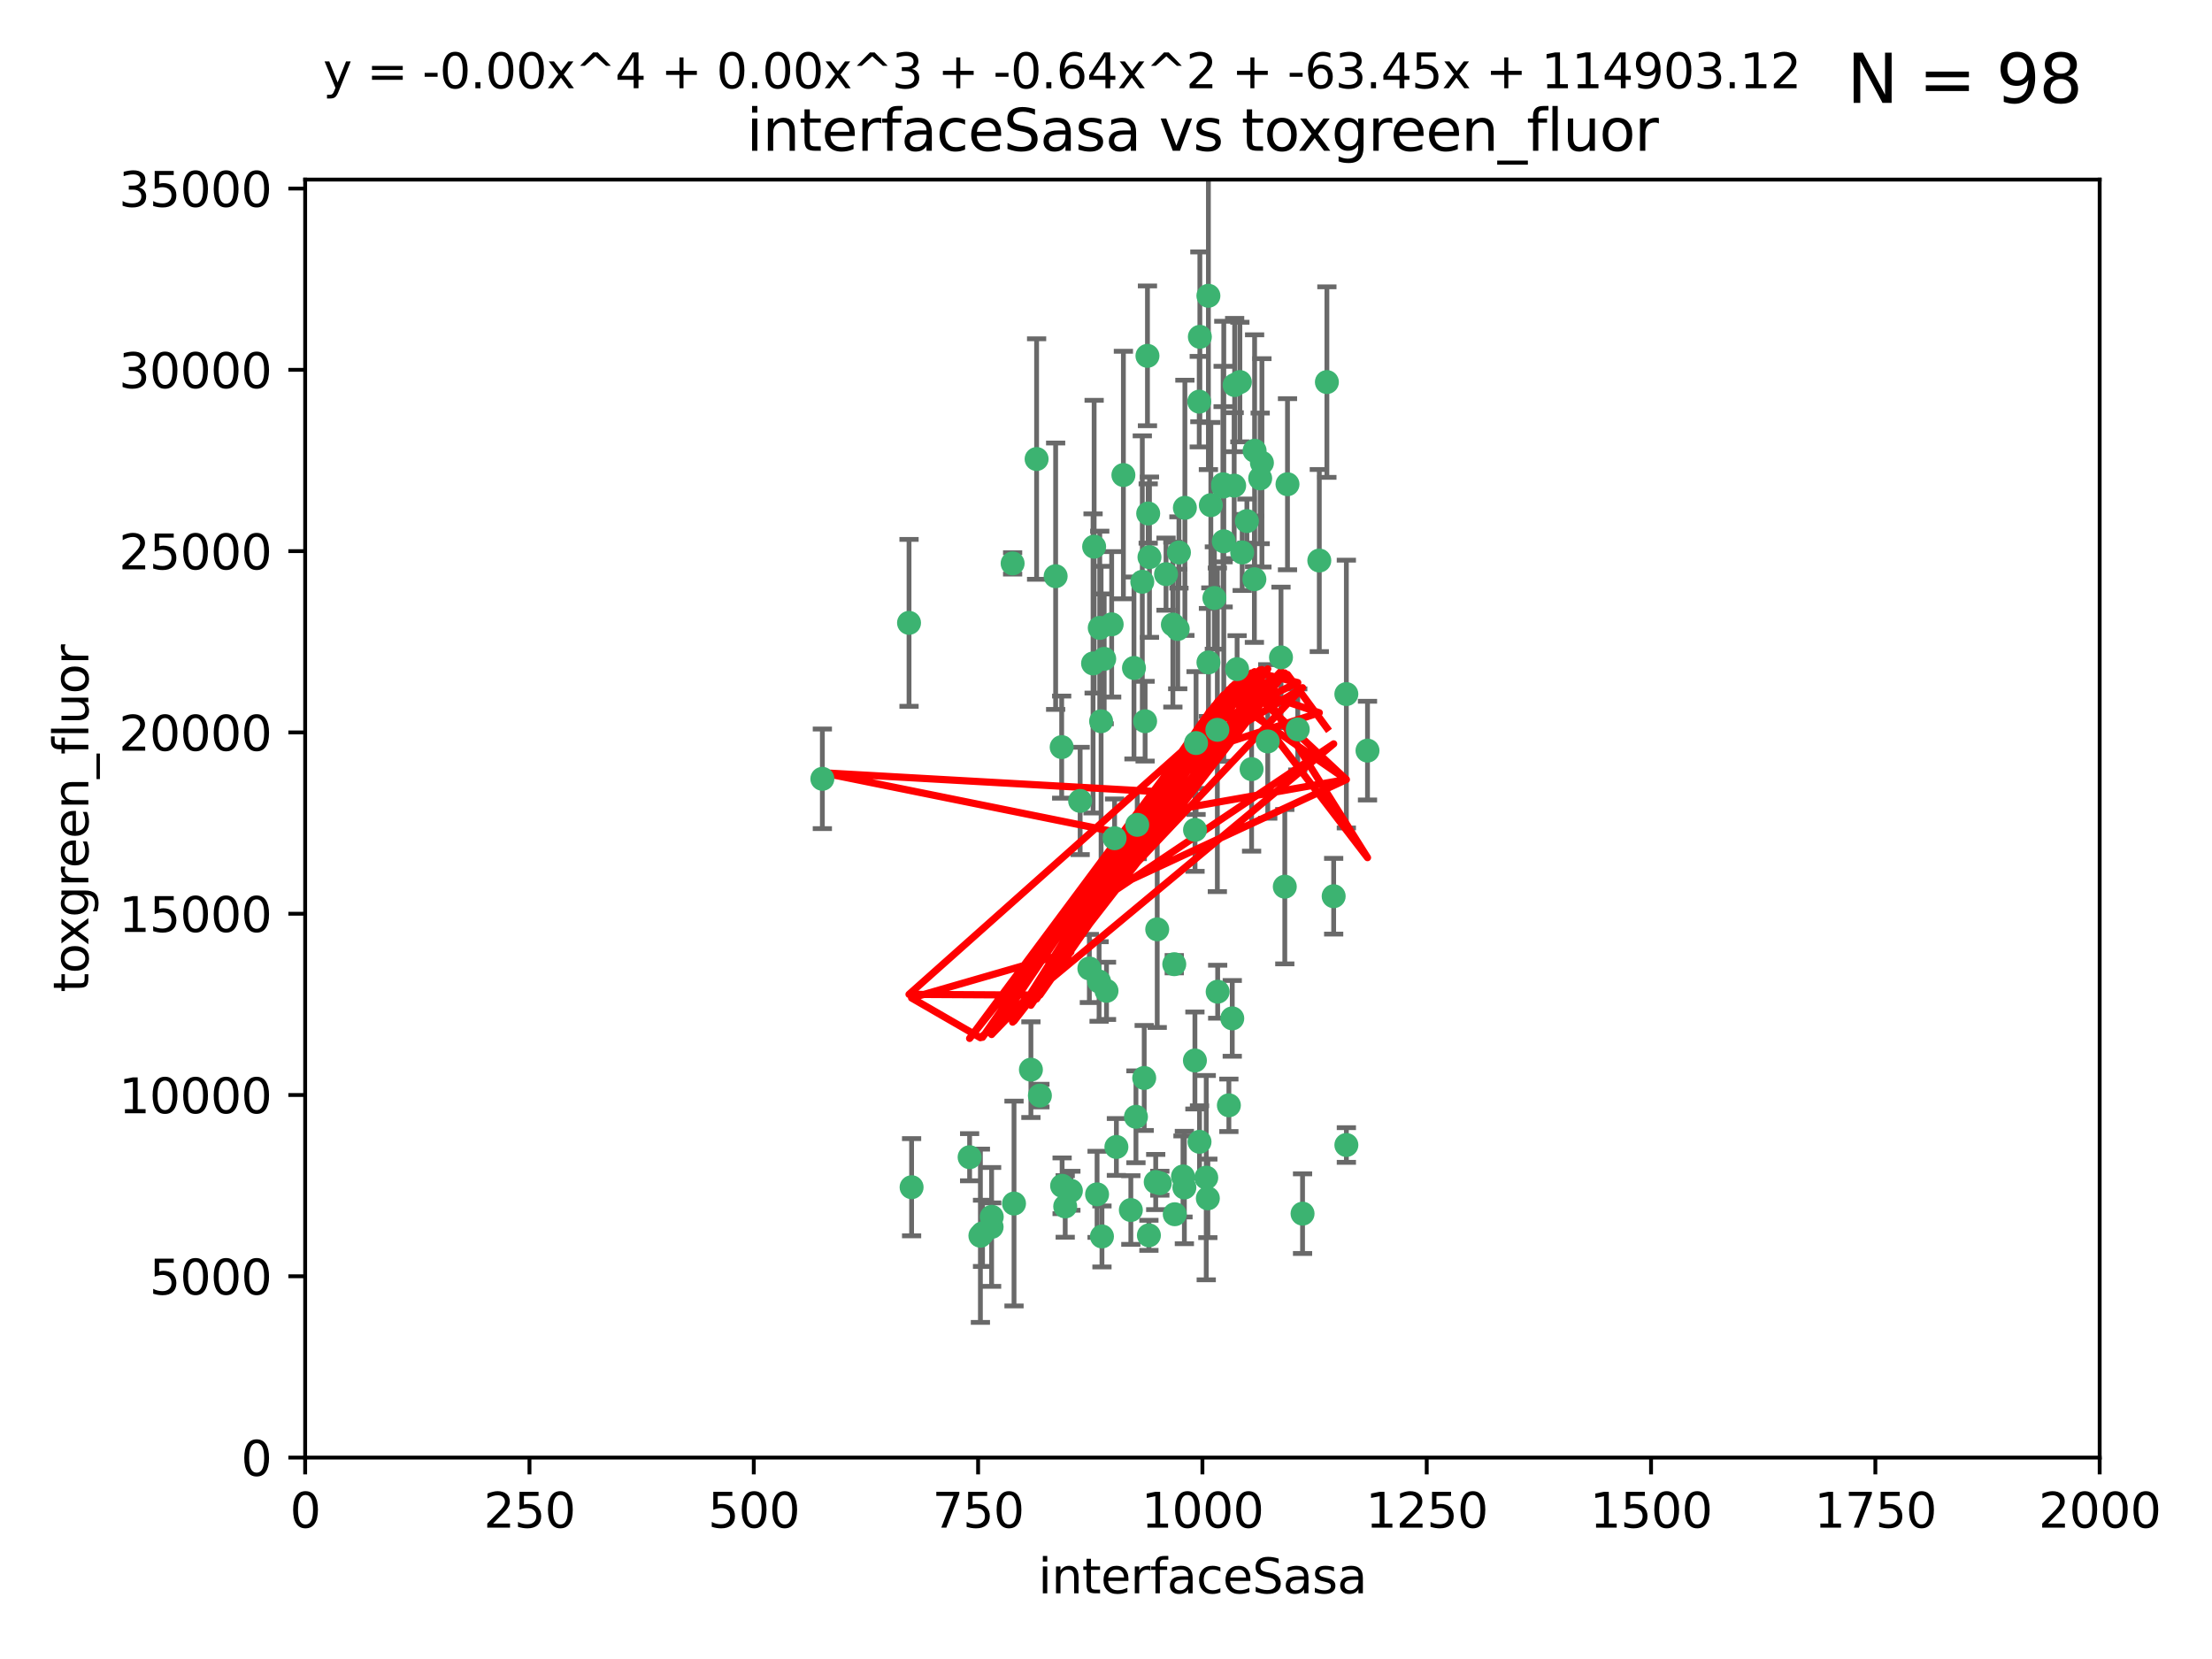 <?xml version="1.0" encoding="utf-8" standalone="no"?>
<!DOCTYPE svg PUBLIC "-//W3C//DTD SVG 1.1//EN"
  "http://www.w3.org/Graphics/SVG/1.1/DTD/svg11.dtd">
<svg xmlns:xlink="http://www.w3.org/1999/xlink" width="460.8pt" height="345.6pt" viewBox="0 0 460.8 345.6" xmlns="http://www.w3.org/2000/svg" version="1.1">
 <defs>
  <style type="text/css">*{stroke-linejoin: round; stroke-linecap: butt}</style>
 </defs>
 <g id="figure_1">
  <g id="patch_1">
   <path d="M 0 345.6 
L 460.8 345.6 
L 460.8 0 
L 0 0 
z
" style="fill: #ffffff"/>
  </g>
  <g id="axes_1">
   <g id="patch_2">
    <path d="M 63.571 303.64 
L 437.4 303.64 
L 437.4 37.411 
L 63.571 37.411 
z
" style="fill: #ffffff"/>
   </g>
   <g id="PathCollection_1">
    <defs>
     <path id="maac32120de" d="M 0 1.118 
C 0.297 1.118 0.581 1 0.791 0.791 
C 1 0.581 1.118 0.297 1.118 0 
C 1.118 -0.297 1 -0.581 0.791 -0.791 
C 0.581 -1 0.297 -1.118 0 -1.118 
C -0.297 -1.118 -0.581 -1 -0.791 -0.791 
C -1 -0.581 -1.118 -0.297 -1.118 0 
C -1.118 0.297 -1 0.581 -0.791 0.791 
C -0.581 1 -0.297 1.118 0 1.118 
z
" style="stroke: #3cb371"/>
    </defs>
    <g clip-path="url(#p34b50d60a1)">
     <use xlink:href="#maac32120de" x="276.416" y="79.593" style="fill: #3cb371; stroke: #3cb371"/>
     <use xlink:href="#maac32120de" x="268.209" y="100.872" style="fill: #3cb371; stroke: #3cb371"/>
     <use xlink:href="#maac32120de" x="253.663" y="206.592" style="fill: #3cb371; stroke: #3cb371"/>
     <use xlink:href="#maac32120de" x="258.772" y="115.09" style="fill: #3cb371; stroke: #3cb371"/>
     <use xlink:href="#maac32120de" x="260.73" y="160.224" style="fill: #3cb371; stroke: #3cb371"/>
     <use xlink:href="#maac32120de" x="284.876" y="156.366" style="fill: #3cb371; stroke: #3cb371"/>
     <use xlink:href="#maac32120de" x="257.201" y="80.209" style="fill: #3cb371; stroke: #3cb371"/>
     <use xlink:href="#maac32120de" x="274.835" y="116.772" style="fill: #3cb371; stroke: #3cb371"/>
     <use xlink:href="#maac32120de" x="245.594" y="115.091" style="fill: #3cb371; stroke: #3cb371"/>
     <use xlink:href="#maac32120de" x="261.312" y="120.662" style="fill: #3cb371; stroke: #3cb371"/>
     <use xlink:href="#maac32120de" x="270.347" y="151.945" style="fill: #3cb371; stroke: #3cb371"/>
     <use xlink:href="#maac32120de" x="248.923" y="220.921" style="fill: #3cb371; stroke: #3cb371"/>
     <use xlink:href="#maac32120de" x="249.824" y="83.673" style="fill: #3cb371; stroke: #3cb371"/>
     <use xlink:href="#maac32120de" x="254.794" y="100.88" style="fill: #3cb371; stroke: #3cb371"/>
     <use xlink:href="#maac32120de" x="249.162" y="154.79" style="fill: #3cb371; stroke: #3cb371"/>
     <use xlink:href="#maac32120de" x="254.801" y="101.372" style="fill: #3cb371; stroke: #3cb371"/>
     <use xlink:href="#maac32120de" x="239.456" y="116.067" style="fill: #3cb371; stroke: #3cb371"/>
     <use xlink:href="#maac32120de" x="254.936" y="112.761" style="fill: #3cb371; stroke: #3cb371"/>
     <use xlink:href="#maac32120de" x="280.47" y="144.591" style="fill: #3cb371; stroke: #3cb371"/>
     <use xlink:href="#maac32120de" x="239.037" y="74.129" style="fill: #3cb371; stroke: #3cb371"/>
     <use xlink:href="#maac32120de" x="257.101" y="101.166" style="fill: #3cb371; stroke: #3cb371"/>
     <use xlink:href="#maac32120de" x="237.962" y="121.191" style="fill: #3cb371; stroke: #3cb371"/>
     <use xlink:href="#maac32120de" x="262.521" y="99.654" style="fill: #3cb371; stroke: #3cb371"/>
     <use xlink:href="#maac32120de" x="251.732" y="61.614" style="fill: #3cb371; stroke: #3cb371"/>
     <use xlink:href="#maac32120de" x="246.833" y="105.788" style="fill: #3cb371; stroke: #3cb371"/>
     <use xlink:href="#maac32120de" x="262.882" y="96.415" style="fill: #3cb371; stroke: #3cb371"/>
     <use xlink:href="#maac32120de" x="242.904" y="119.604" style="fill: #3cb371; stroke: #3cb371"/>
     <use xlink:href="#maac32120de" x="245.342" y="131.033" style="fill: #3cb371; stroke: #3cb371"/>
     <use xlink:href="#maac32120de" x="227.705" y="138.203" style="fill: #3cb371; stroke: #3cb371"/>
     <use xlink:href="#maac32120de" x="251.282" y="245.325" style="fill: #3cb371; stroke: #3cb371"/>
     <use xlink:href="#maac32120de" x="249.953" y="70.169" style="fill: #3cb371; stroke: #3cb371"/>
     <use xlink:href="#maac32120de" x="210.949" y="117.366" style="fill: #3cb371; stroke: #3cb371"/>
     <use xlink:href="#maac32120de" x="244.329" y="130.114" style="fill: #3cb371; stroke: #3cb371"/>
     <use xlink:href="#maac32120de" x="227.929" y="113.883" style="fill: #3cb371; stroke: #3cb371"/>
     <use xlink:href="#maac32120de" x="215.944" y="95.624" style="fill: #3cb371; stroke: #3cb371"/>
     <use xlink:href="#maac32120de" x="232.192" y="174.616" style="fill: #3cb371; stroke: #3cb371"/>
     <use xlink:href="#maac32120de" x="219.91" y="120.034" style="fill: #3cb371; stroke: #3cb371"/>
     <use xlink:href="#maac32120de" x="239.19" y="106.972" style="fill: #3cb371; stroke: #3cb371"/>
     <use xlink:href="#maac32120de" x="266.854" y="136.942" style="fill: #3cb371; stroke: #3cb371"/>
     <use xlink:href="#maac32120de" x="228.962" y="204.462" style="fill: #3cb371; stroke: #3cb371"/>
     <use xlink:href="#maac32120de" x="258.289" y="79.585" style="fill: #3cb371; stroke: #3cb371"/>
     <use xlink:href="#maac32120de" x="280.474" y="238.523" style="fill: #3cb371; stroke: #3cb371"/>
     <use xlink:href="#maac32120de" x="230.506" y="206.41" style="fill: #3cb371; stroke: #3cb371"/>
     <use xlink:href="#maac32120de" x="261.357" y="93.895" style="fill: #3cb371; stroke: #3cb371"/>
     <use xlink:href="#maac32120de" x="252.979" y="124.576" style="fill: #3cb371; stroke: #3cb371"/>
     <use xlink:href="#maac32120de" x="234.024" y="98.96" style="fill: #3cb371; stroke: #3cb371"/>
     <use xlink:href="#maac32120de" x="231.581" y="130.059" style="fill: #3cb371; stroke: #3cb371"/>
     <use xlink:href="#maac32120de" x="259.751" y="108.552" style="fill: #3cb371; stroke: #3cb371"/>
     <use xlink:href="#maac32120de" x="238.359" y="224.561" style="fill: #3cb371; stroke: #3cb371"/>
     <use xlink:href="#maac32120de" x="221.166" y="155.635" style="fill: #3cb371; stroke: #3cb371"/>
     <use xlink:href="#maac32120de" x="221.258" y="247.024" style="fill: #3cb371; stroke: #3cb371"/>
     <use xlink:href="#maac32120de" x="236.228" y="139.15" style="fill: #3cb371; stroke: #3cb371"/>
     <use xlink:href="#maac32120de" x="225.013" y="166.847" style="fill: #3cb371; stroke: #3cb371"/>
     <use xlink:href="#maac32120de" x="257.712" y="139.395" style="fill: #3cb371; stroke: #3cb371"/>
     <use xlink:href="#maac32120de" x="235.574" y="252.069" style="fill: #3cb371; stroke: #3cb371"/>
     <use xlink:href="#maac32120de" x="241.071" y="193.597" style="fill: #3cb371; stroke: #3cb371"/>
     <use xlink:href="#maac32120de" x="238.549" y="150.242" style="fill: #3cb371; stroke: #3cb371"/>
     <use xlink:href="#maac32120de" x="201.989" y="241.067" style="fill: #3cb371; stroke: #3cb371"/>
     <use xlink:href="#maac32120de" x="246.439" y="245.077" style="fill: #3cb371; stroke: #3cb371"/>
     <use xlink:href="#maac32120de" x="244.721" y="252.947" style="fill: #3cb371; stroke: #3cb371"/>
     <use xlink:href="#maac32120de" x="230.026" y="137.251" style="fill: #3cb371; stroke: #3cb371"/>
     <use xlink:href="#maac32120de" x="236.908" y="171.827" style="fill: #3cb371; stroke: #3cb371"/>
     <use xlink:href="#maac32120de" x="239.338" y="257.342" style="fill: #3cb371; stroke: #3cb371"/>
     <use xlink:href="#maac32120de" x="255.998" y="230.255" style="fill: #3cb371; stroke: #3cb371"/>
     <use xlink:href="#maac32120de" x="214.757" y="222.83" style="fill: #3cb371; stroke: #3cb371"/>
     <use xlink:href="#maac32120de" x="229.379" y="150.246" style="fill: #3cb371; stroke: #3cb371"/>
     <use xlink:href="#maac32120de" x="271.345" y="252.825" style="fill: #3cb371; stroke: #3cb371"/>
     <use xlink:href="#maac32120de" x="244.62" y="200.861" style="fill: #3cb371; stroke: #3cb371"/>
     <use xlink:href="#maac32120de" x="221.903" y="251.323" style="fill: #3cb371; stroke: #3cb371"/>
     <use xlink:href="#maac32120de" x="249.882" y="237.859" style="fill: #3cb371; stroke: #3cb371"/>
     <use xlink:href="#maac32120de" x="228.542" y="248.804" style="fill: #3cb371; stroke: #3cb371"/>
     <use xlink:href="#maac32120de" x="211.239" y="250.721" style="fill: #3cb371; stroke: #3cb371"/>
     <use xlink:href="#maac32120de" x="267.646" y="184.712" style="fill: #3cb371; stroke: #3cb371"/>
     <use xlink:href="#maac32120de" x="229.099" y="130.801" style="fill: #3cb371; stroke: #3cb371"/>
     <use xlink:href="#maac32120de" x="253.596" y="152.035" style="fill: #3cb371; stroke: #3cb371"/>
     <use xlink:href="#maac32120de" x="206.596" y="253.482" style="fill: #3cb371; stroke: #3cb371"/>
     <use xlink:href="#maac32120de" x="251.742" y="137.993" style="fill: #3cb371; stroke: #3cb371"/>
     <use xlink:href="#maac32120de" x="256.702" y="212.147" style="fill: #3cb371; stroke: #3cb371"/>
     <use xlink:href="#maac32120de" x="226.934" y="201.75" style="fill: #3cb371; stroke: #3cb371"/>
     <use xlink:href="#maac32120de" x="229.559" y="257.576" style="fill: #3cb371; stroke: #3cb371"/>
     <use xlink:href="#maac32120de" x="277.827" y="186.7" style="fill: #3cb371; stroke: #3cb371"/>
     <use xlink:href="#maac32120de" x="204.236" y="257.429" style="fill: #3cb371; stroke: #3cb371"/>
     <use xlink:href="#maac32120de" x="189.903" y="247.319" style="fill: #3cb371; stroke: #3cb371"/>
     <use xlink:href="#maac32120de" x="223.082" y="248.058" style="fill: #3cb371; stroke: #3cb371"/>
     <use xlink:href="#maac32120de" x="206.57" y="255.591" style="fill: #3cb371; stroke: #3cb371"/>
     <use xlink:href="#maac32120de" x="248.945" y="172.883" style="fill: #3cb371; stroke: #3cb371"/>
     <use xlink:href="#maac32120de" x="204.679" y="256.929" style="fill: #3cb371; stroke: #3cb371"/>
     <use xlink:href="#maac32120de" x="246.727" y="247.376" style="fill: #3cb371; stroke: #3cb371"/>
     <use xlink:href="#maac32120de" x="189.368" y="129.752" style="fill: #3cb371; stroke: #3cb371"/>
     <use xlink:href="#maac32120de" x="216.63" y="228.234" style="fill: #3cb371; stroke: #3cb371"/>
     <use xlink:href="#maac32120de" x="264.097" y="154.457" style="fill: #3cb371; stroke: #3cb371"/>
     <use xlink:href="#maac32120de" x="252.241" y="105.234" style="fill: #3cb371; stroke: #3cb371"/>
     <use xlink:href="#maac32120de" x="232.566" y="238.934" style="fill: #3cb371; stroke: #3cb371"/>
     <use xlink:href="#maac32120de" x="241.615" y="246.485" style="fill: #3cb371; stroke: #3cb371"/>
     <use xlink:href="#maac32120de" x="171.312" y="162.243" style="fill: #3cb371; stroke: #3cb371"/>
     <use xlink:href="#maac32120de" x="236.641" y="232.65" style="fill: #3cb371; stroke: #3cb371"/>
     <use xlink:href="#maac32120de" x="240.757" y="246.235" style="fill: #3cb371; stroke: #3cb371"/>
     <use xlink:href="#maac32120de" x="251.616" y="249.638" style="fill: #3cb371; stroke: #3cb371"/>
    </g>
   </g>
   <g id="matplotlib.axis_1">
    <g id="xtick_1">
     <g id="line2d_1">
      <defs>
       <path id="m566e22942a" d="M 0 0 
L 0 3.5 
" style="stroke: #000000; stroke-width: 0.8"/>
      </defs>
      <g>
       <use xlink:href="#m566e22942a" x="63.571" y="303.64" style="stroke: #000000; stroke-width: 0.8"/>
      </g>
     </g>
     <g id="text_1">
      <!-- 0 -->
      <g transform="translate(60.39 318.238)scale(0.1 -0.1)">
       <defs>
        <path id="DejaVuSans-30" d="M 2034 4250 
Q 1547 4250 1301 3770 
Q 1056 3291 1056 2328 
Q 1056 1369 1301 889 
Q 1547 409 2034 409 
Q 2525 409 2770 889 
Q 3016 1369 3016 2328 
Q 3016 3291 2770 3770 
Q 2525 4250 2034 4250 
z
M 2034 4750 
Q 2819 4750 3233 4129 
Q 3647 3509 3647 2328 
Q 3647 1150 3233 529 
Q 2819 -91 2034 -91 
Q 1250 -91 836 529 
Q 422 1150 422 2328 
Q 422 3509 836 4129 
Q 1250 4750 2034 4750 
z
" transform="scale(0.016)"/>
       </defs>
       <use xlink:href="#DejaVuSans-30"/>
      </g>
     </g>
    </g>
    <g id="xtick_2">
     <g id="line2d_2">
      <g>
       <use xlink:href="#m566e22942a" x="110.3" y="303.64" style="stroke: #000000; stroke-width: 0.8"/>
      </g>
     </g>
     <g id="text_2">
      <!-- 250 -->
      <g transform="translate(100.756 318.238)scale(0.1 -0.1)">
       <defs>
        <path id="DejaVuSans-32" d="M 1228 531 
L 3431 531 
L 3431 0 
L 469 0 
L 469 531 
Q 828 903 1448 1529 
Q 2069 2156 2228 2338 
Q 2531 2678 2651 2914 
Q 2772 3150 2772 3378 
Q 2772 3750 2511 3984 
Q 2250 4219 1831 4219 
Q 1534 4219 1204 4116 
Q 875 4013 500 3803 
L 500 4441 
Q 881 4594 1212 4672 
Q 1544 4750 1819 4750 
Q 2544 4750 2975 4387 
Q 3406 4025 3406 3419 
Q 3406 3131 3298 2873 
Q 3191 2616 2906 2266 
Q 2828 2175 2409 1742 
Q 1991 1309 1228 531 
z
" transform="scale(0.016)"/>
        <path id="DejaVuSans-35" d="M 691 4666 
L 3169 4666 
L 3169 4134 
L 1269 4134 
L 1269 2991 
Q 1406 3038 1543 3061 
Q 1681 3084 1819 3084 
Q 2600 3084 3056 2656 
Q 3513 2228 3513 1497 
Q 3513 744 3044 326 
Q 2575 -91 1722 -91 
Q 1428 -91 1123 -41 
Q 819 9 494 109 
L 494 744 
Q 775 591 1075 516 
Q 1375 441 1709 441 
Q 2250 441 2565 725 
Q 2881 1009 2881 1497 
Q 2881 1984 2565 2268 
Q 2250 2553 1709 2553 
Q 1456 2553 1204 2497 
Q 953 2441 691 2322 
L 691 4666 
z
" transform="scale(0.016)"/>
       </defs>
       <use xlink:href="#DejaVuSans-32"/>
       <use xlink:href="#DejaVuSans-35" x="63.623"/>
       <use xlink:href="#DejaVuSans-30" x="127.246"/>
      </g>
     </g>
    </g>
    <g id="xtick_3">
     <g id="line2d_3">
      <g>
       <use xlink:href="#m566e22942a" x="157.028" y="303.64" style="stroke: #000000; stroke-width: 0.8"/>
      </g>
     </g>
     <g id="text_3">
      <!-- 500 -->
      <g transform="translate(147.485 318.238)scale(0.1 -0.1)">
       <use xlink:href="#DejaVuSans-35"/>
       <use xlink:href="#DejaVuSans-30" x="63.623"/>
       <use xlink:href="#DejaVuSans-30" x="127.246"/>
      </g>
     </g>
    </g>
    <g id="xtick_4">
     <g id="line2d_4">
      <g>
       <use xlink:href="#m566e22942a" x="203.757" y="303.64" style="stroke: #000000; stroke-width: 0.8"/>
      </g>
     </g>
     <g id="text_4">
      <!-- 750 -->
      <g transform="translate(194.213 318.238)scale(0.1 -0.1)">
       <defs>
        <path id="DejaVuSans-37" d="M 525 4666 
L 3525 4666 
L 3525 4397 
L 1831 0 
L 1172 0 
L 2766 4134 
L 525 4134 
L 525 4666 
z
" transform="scale(0.016)"/>
       </defs>
       <use xlink:href="#DejaVuSans-37"/>
       <use xlink:href="#DejaVuSans-35" x="63.623"/>
       <use xlink:href="#DejaVuSans-30" x="127.246"/>
      </g>
     </g>
    </g>
    <g id="xtick_5">
     <g id="line2d_5">
      <g>
       <use xlink:href="#m566e22942a" x="250.486" y="303.64" style="stroke: #000000; stroke-width: 0.8"/>
      </g>
     </g>
     <g id="text_5">
      <!-- 1000 -->
      <g transform="translate(237.761 318.238)scale(0.1 -0.1)">
       <defs>
        <path id="DejaVuSans-31" d="M 794 531 
L 1825 531 
L 1825 4091 
L 703 3866 
L 703 4441 
L 1819 4666 
L 2450 4666 
L 2450 531 
L 3481 531 
L 3481 0 
L 794 0 
L 794 531 
z
" transform="scale(0.016)"/>
       </defs>
       <use xlink:href="#DejaVuSans-31"/>
       <use xlink:href="#DejaVuSans-30" x="63.623"/>
       <use xlink:href="#DejaVuSans-30" x="127.246"/>
       <use xlink:href="#DejaVuSans-30" x="190.869"/>
      </g>
     </g>
    </g>
    <g id="xtick_6">
     <g id="line2d_6">
      <g>
       <use xlink:href="#m566e22942a" x="297.214" y="303.64" style="stroke: #000000; stroke-width: 0.8"/>
      </g>
     </g>
     <g id="text_6">
      <!-- 1250 -->
      <g transform="translate(284.489 318.238)scale(0.1 -0.1)">
       <use xlink:href="#DejaVuSans-31"/>
       <use xlink:href="#DejaVuSans-32" x="63.623"/>
       <use xlink:href="#DejaVuSans-35" x="127.246"/>
       <use xlink:href="#DejaVuSans-30" x="190.869"/>
      </g>
     </g>
    </g>
    <g id="xtick_7">
     <g id="line2d_7">
      <g>
       <use xlink:href="#m566e22942a" x="343.943" y="303.64" style="stroke: #000000; stroke-width: 0.8"/>
      </g>
     </g>
     <g id="text_7">
      <!-- 1500 -->
      <g transform="translate(331.218 318.238)scale(0.1 -0.1)">
       <use xlink:href="#DejaVuSans-31"/>
       <use xlink:href="#DejaVuSans-35" x="63.623"/>
       <use xlink:href="#DejaVuSans-30" x="127.246"/>
       <use xlink:href="#DejaVuSans-30" x="190.869"/>
      </g>
     </g>
    </g>
    <g id="xtick_8">
     <g id="line2d_8">
      <g>
       <use xlink:href="#m566e22942a" x="390.671" y="303.64" style="stroke: #000000; stroke-width: 0.8"/>
      </g>
     </g>
     <g id="text_8">
      <!-- 1750 -->
      <g transform="translate(377.946 318.238)scale(0.1 -0.1)">
       <use xlink:href="#DejaVuSans-31"/>
       <use xlink:href="#DejaVuSans-37" x="63.623"/>
       <use xlink:href="#DejaVuSans-35" x="127.246"/>
       <use xlink:href="#DejaVuSans-30" x="190.869"/>
      </g>
     </g>
    </g>
    <g id="xtick_9">
     <g id="line2d_9">
      <g>
       <use xlink:href="#m566e22942a" x="437.4" y="303.64" style="stroke: #000000; stroke-width: 0.8"/>
      </g>
     </g>
     <g id="text_9">
      <!-- 2000 -->
      <g transform="translate(424.675 318.238)scale(0.1 -0.1)">
       <use xlink:href="#DejaVuSans-32"/>
       <use xlink:href="#DejaVuSans-30" x="63.623"/>
       <use xlink:href="#DejaVuSans-30" x="127.246"/>
       <use xlink:href="#DejaVuSans-30" x="190.869"/>
      </g>
     </g>
    </g>
    <g id="text_10">
     <!-- interfaceSasa -->
     <g transform="translate(216.279 331.917)scale(0.1 -0.1)">
      <defs>
       <path id="DejaVuSans-69" d="M 603 3500 
L 1178 3500 
L 1178 0 
L 603 0 
L 603 3500 
z
M 603 4863 
L 1178 4863 
L 1178 4134 
L 603 4134 
L 603 4863 
z
" transform="scale(0.016)"/>
       <path id="DejaVuSans-6e" d="M 3513 2113 
L 3513 0 
L 2938 0 
L 2938 2094 
Q 2938 2591 2744 2837 
Q 2550 3084 2163 3084 
Q 1697 3084 1428 2787 
Q 1159 2491 1159 1978 
L 1159 0 
L 581 0 
L 581 3500 
L 1159 3500 
L 1159 2956 
Q 1366 3272 1645 3428 
Q 1925 3584 2291 3584 
Q 2894 3584 3203 3211 
Q 3513 2838 3513 2113 
z
" transform="scale(0.016)"/>
       <path id="DejaVuSans-74" d="M 1172 4494 
L 1172 3500 
L 2356 3500 
L 2356 3053 
L 1172 3053 
L 1172 1153 
Q 1172 725 1289 603 
Q 1406 481 1766 481 
L 2356 481 
L 2356 0 
L 1766 0 
Q 1100 0 847 248 
Q 594 497 594 1153 
L 594 3053 
L 172 3053 
L 172 3500 
L 594 3500 
L 594 4494 
L 1172 4494 
z
" transform="scale(0.016)"/>
       <path id="DejaVuSans-65" d="M 3597 1894 
L 3597 1613 
L 953 1613 
Q 991 1019 1311 708 
Q 1631 397 2203 397 
Q 2534 397 2845 478 
Q 3156 559 3463 722 
L 3463 178 
Q 3153 47 2828 -22 
Q 2503 -91 2169 -91 
Q 1331 -91 842 396 
Q 353 884 353 1716 
Q 353 2575 817 3079 
Q 1281 3584 2069 3584 
Q 2775 3584 3186 3129 
Q 3597 2675 3597 1894 
z
M 3022 2063 
Q 3016 2534 2758 2815 
Q 2500 3097 2075 3097 
Q 1594 3097 1305 2825 
Q 1016 2553 972 2059 
L 3022 2063 
z
" transform="scale(0.016)"/>
       <path id="DejaVuSans-72" d="M 2631 2963 
Q 2534 3019 2420 3045 
Q 2306 3072 2169 3072 
Q 1681 3072 1420 2755 
Q 1159 2438 1159 1844 
L 1159 0 
L 581 0 
L 581 3500 
L 1159 3500 
L 1159 2956 
Q 1341 3275 1631 3429 
Q 1922 3584 2338 3584 
Q 2397 3584 2469 3576 
Q 2541 3569 2628 3553 
L 2631 2963 
z
" transform="scale(0.016)"/>
       <path id="DejaVuSans-66" d="M 2375 4863 
L 2375 4384 
L 1825 4384 
Q 1516 4384 1395 4259 
Q 1275 4134 1275 3809 
L 1275 3500 
L 2222 3500 
L 2222 3053 
L 1275 3053 
L 1275 0 
L 697 0 
L 697 3053 
L 147 3053 
L 147 3500 
L 697 3500 
L 697 3744 
Q 697 4328 969 4595 
Q 1241 4863 1831 4863 
L 2375 4863 
z
" transform="scale(0.016)"/>
       <path id="DejaVuSans-61" d="M 2194 1759 
Q 1497 1759 1228 1600 
Q 959 1441 959 1056 
Q 959 750 1161 570 
Q 1363 391 1709 391 
Q 2188 391 2477 730 
Q 2766 1069 2766 1631 
L 2766 1759 
L 2194 1759 
z
M 3341 1997 
L 3341 0 
L 2766 0 
L 2766 531 
Q 2569 213 2275 61 
Q 1981 -91 1556 -91 
Q 1019 -91 701 211 
Q 384 513 384 1019 
Q 384 1609 779 1909 
Q 1175 2209 1959 2209 
L 2766 2209 
L 2766 2266 
Q 2766 2663 2505 2880 
Q 2244 3097 1772 3097 
Q 1472 3097 1187 3025 
Q 903 2953 641 2809 
L 641 3341 
Q 956 3463 1253 3523 
Q 1550 3584 1831 3584 
Q 2591 3584 2966 3190 
Q 3341 2797 3341 1997 
z
" transform="scale(0.016)"/>
       <path id="DejaVuSans-63" d="M 3122 3366 
L 3122 2828 
Q 2878 2963 2633 3030 
Q 2388 3097 2138 3097 
Q 1578 3097 1268 2742 
Q 959 2388 959 1747 
Q 959 1106 1268 751 
Q 1578 397 2138 397 
Q 2388 397 2633 464 
Q 2878 531 3122 666 
L 3122 134 
Q 2881 22 2623 -34 
Q 2366 -91 2075 -91 
Q 1284 -91 818 406 
Q 353 903 353 1747 
Q 353 2603 823 3093 
Q 1294 3584 2113 3584 
Q 2378 3584 2631 3529 
Q 2884 3475 3122 3366 
z
" transform="scale(0.016)"/>
       <path id="DejaVuSans-53" d="M 3425 4513 
L 3425 3897 
Q 3066 4069 2747 4153 
Q 2428 4238 2131 4238 
Q 1616 4238 1336 4038 
Q 1056 3838 1056 3469 
Q 1056 3159 1242 3001 
Q 1428 2844 1947 2747 
L 2328 2669 
Q 3034 2534 3370 2195 
Q 3706 1856 3706 1288 
Q 3706 609 3251 259 
Q 2797 -91 1919 -91 
Q 1588 -91 1214 -16 
Q 841 59 441 206 
L 441 856 
Q 825 641 1194 531 
Q 1563 422 1919 422 
Q 2459 422 2753 634 
Q 3047 847 3047 1241 
Q 3047 1584 2836 1778 
Q 2625 1972 2144 2069 
L 1759 2144 
Q 1053 2284 737 2584 
Q 422 2884 422 3419 
Q 422 4038 858 4394 
Q 1294 4750 2059 4750 
Q 2388 4750 2728 4690 
Q 3069 4631 3425 4513 
z
" transform="scale(0.016)"/>
       <path id="DejaVuSans-73" d="M 2834 3397 
L 2834 2853 
Q 2591 2978 2328 3040 
Q 2066 3103 1784 3103 
Q 1356 3103 1142 2972 
Q 928 2841 928 2578 
Q 928 2378 1081 2264 
Q 1234 2150 1697 2047 
L 1894 2003 
Q 2506 1872 2764 1633 
Q 3022 1394 3022 966 
Q 3022 478 2636 193 
Q 2250 -91 1575 -91 
Q 1294 -91 989 -36 
Q 684 19 347 128 
L 347 722 
Q 666 556 975 473 
Q 1284 391 1588 391 
Q 1994 391 2212 530 
Q 2431 669 2431 922 
Q 2431 1156 2273 1281 
Q 2116 1406 1581 1522 
L 1381 1569 
Q 847 1681 609 1914 
Q 372 2147 372 2553 
Q 372 3047 722 3315 
Q 1072 3584 1716 3584 
Q 2034 3584 2315 3537 
Q 2597 3491 2834 3397 
z
" transform="scale(0.016)"/>
      </defs>
      <use xlink:href="#DejaVuSans-69"/>
      <use xlink:href="#DejaVuSans-6e" x="27.783"/>
      <use xlink:href="#DejaVuSans-74" x="91.162"/>
      <use xlink:href="#DejaVuSans-65" x="130.371"/>
      <use xlink:href="#DejaVuSans-72" x="191.895"/>
      <use xlink:href="#DejaVuSans-66" x="233.008"/>
      <use xlink:href="#DejaVuSans-61" x="268.213"/>
      <use xlink:href="#DejaVuSans-63" x="329.492"/>
      <use xlink:href="#DejaVuSans-65" x="384.473"/>
      <use xlink:href="#DejaVuSans-53" x="445.996"/>
      <use xlink:href="#DejaVuSans-61" x="509.473"/>
      <use xlink:href="#DejaVuSans-73" x="570.752"/>
      <use xlink:href="#DejaVuSans-61" x="622.852"/>
     </g>
    </g>
   </g>
   <g id="matplotlib.axis_2">
    <g id="ytick_1">
     <g id="line2d_10">
      <defs>
       <path id="m3f5045d8e3" d="M 0 0 
L -3.5 0 
" style="stroke: #000000; stroke-width: 0.8"/>
      </defs>
      <g>
       <use xlink:href="#m3f5045d8e3" x="63.571" y="303.64" style="stroke: #000000; stroke-width: 0.8"/>
      </g>
     </g>
     <g id="text_11">
      <!-- 0 -->
      <g transform="translate(50.209 307.439)scale(0.1 -0.1)">
       <use xlink:href="#DejaVuSans-30"/>
      </g>
     </g>
    </g>
    <g id="ytick_2">
     <g id="line2d_11">
      <g>
       <use xlink:href="#m3f5045d8e3" x="63.571" y="265.874" style="stroke: #000000; stroke-width: 0.8"/>
      </g>
     </g>
     <g id="text_12">
      <!-- 5000 -->
      <g transform="translate(31.121 269.673)scale(0.1 -0.1)">
       <use xlink:href="#DejaVuSans-35"/>
       <use xlink:href="#DejaVuSans-30" x="63.623"/>
       <use xlink:href="#DejaVuSans-30" x="127.246"/>
       <use xlink:href="#DejaVuSans-30" x="190.869"/>
      </g>
     </g>
    </g>
    <g id="ytick_3">
     <g id="line2d_12">
      <g>
       <use xlink:href="#m3f5045d8e3" x="63.571" y="228.108" style="stroke: #000000; stroke-width: 0.8"/>
      </g>
     </g>
     <g id="text_13">
      <!-- 10000 -->
      <g transform="translate(24.759 231.907)scale(0.1 -0.1)">
       <use xlink:href="#DejaVuSans-31"/>
       <use xlink:href="#DejaVuSans-30" x="63.623"/>
       <use xlink:href="#DejaVuSans-30" x="127.246"/>
       <use xlink:href="#DejaVuSans-30" x="190.869"/>
       <use xlink:href="#DejaVuSans-30" x="254.492"/>
      </g>
     </g>
    </g>
    <g id="ytick_4">
     <g id="line2d_13">
      <g>
       <use xlink:href="#m3f5045d8e3" x="63.571" y="190.342" style="stroke: #000000; stroke-width: 0.8"/>
      </g>
     </g>
     <g id="text_14">
      <!-- 15000 -->
      <g transform="translate(24.759 194.141)scale(0.1 -0.1)">
       <use xlink:href="#DejaVuSans-31"/>
       <use xlink:href="#DejaVuSans-35" x="63.623"/>
       <use xlink:href="#DejaVuSans-30" x="127.246"/>
       <use xlink:href="#DejaVuSans-30" x="190.869"/>
       <use xlink:href="#DejaVuSans-30" x="254.492"/>
      </g>
     </g>
    </g>
    <g id="ytick_5">
     <g id="line2d_14">
      <g>
       <use xlink:href="#m3f5045d8e3" x="63.571" y="152.576" style="stroke: #000000; stroke-width: 0.8"/>
      </g>
     </g>
     <g id="text_15">
      <!-- 20000 -->
      <g transform="translate(24.759 156.375)scale(0.1 -0.1)">
       <use xlink:href="#DejaVuSans-32"/>
       <use xlink:href="#DejaVuSans-30" x="63.623"/>
       <use xlink:href="#DejaVuSans-30" x="127.246"/>
       <use xlink:href="#DejaVuSans-30" x="190.869"/>
       <use xlink:href="#DejaVuSans-30" x="254.492"/>
      </g>
     </g>
    </g>
    <g id="ytick_6">
     <g id="line2d_15">
      <g>
       <use xlink:href="#m3f5045d8e3" x="63.571" y="114.81" style="stroke: #000000; stroke-width: 0.8"/>
      </g>
     </g>
     <g id="text_16">
      <!-- 25000 -->
      <g transform="translate(24.759 118.609)scale(0.1 -0.1)">
       <use xlink:href="#DejaVuSans-32"/>
       <use xlink:href="#DejaVuSans-35" x="63.623"/>
       <use xlink:href="#DejaVuSans-30" x="127.246"/>
       <use xlink:href="#DejaVuSans-30" x="190.869"/>
       <use xlink:href="#DejaVuSans-30" x="254.492"/>
      </g>
     </g>
    </g>
    <g id="ytick_7">
     <g id="line2d_16">
      <g>
       <use xlink:href="#m3f5045d8e3" x="63.571" y="77.044" style="stroke: #000000; stroke-width: 0.8"/>
      </g>
     </g>
     <g id="text_17">
      <!-- 30000 -->
      <g transform="translate(24.759 80.844)scale(0.1 -0.1)">
       <defs>
        <path id="DejaVuSans-33" d="M 2597 2516 
Q 3050 2419 3304 2112 
Q 3559 1806 3559 1356 
Q 3559 666 3084 287 
Q 2609 -91 1734 -91 
Q 1441 -91 1130 -33 
Q 819 25 488 141 
L 488 750 
Q 750 597 1062 519 
Q 1375 441 1716 441 
Q 2309 441 2620 675 
Q 2931 909 2931 1356 
Q 2931 1769 2642 2001 
Q 2353 2234 1838 2234 
L 1294 2234 
L 1294 2753 
L 1863 2753 
Q 2328 2753 2575 2939 
Q 2822 3125 2822 3475 
Q 2822 3834 2567 4026 
Q 2313 4219 1838 4219 
Q 1578 4219 1281 4162 
Q 984 4106 628 3988 
L 628 4550 
Q 988 4650 1302 4700 
Q 1616 4750 1894 4750 
Q 2613 4750 3031 4423 
Q 3450 4097 3450 3541 
Q 3450 3153 3228 2886 
Q 3006 2619 2597 2516 
z
" transform="scale(0.016)"/>
       </defs>
       <use xlink:href="#DejaVuSans-33"/>
       <use xlink:href="#DejaVuSans-30" x="63.623"/>
       <use xlink:href="#DejaVuSans-30" x="127.246"/>
       <use xlink:href="#DejaVuSans-30" x="190.869"/>
       <use xlink:href="#DejaVuSans-30" x="254.492"/>
      </g>
     </g>
    </g>
    <g id="ytick_8">
     <g id="line2d_17">
      <g>
       <use xlink:href="#m3f5045d8e3" x="63.571" y="39.278" style="stroke: #000000; stroke-width: 0.8"/>
      </g>
     </g>
     <g id="text_18">
      <!-- 35000 -->
      <g transform="translate(24.759 43.078)scale(0.1 -0.1)">
       <use xlink:href="#DejaVuSans-33"/>
       <use xlink:href="#DejaVuSans-35" x="63.623"/>
       <use xlink:href="#DejaVuSans-30" x="127.246"/>
       <use xlink:href="#DejaVuSans-30" x="190.869"/>
       <use xlink:href="#DejaVuSans-30" x="254.492"/>
      </g>
     </g>
    </g>
    <g id="text_19">
     <!-- toxgreen_fluor -->
     <g transform="translate(18.401 206.72)rotate(-90)scale(0.1 -0.1)">
      <defs>
       <path id="DejaVuSans-6f" d="M 1959 3097 
Q 1497 3097 1228 2736 
Q 959 2375 959 1747 
Q 959 1119 1226 758 
Q 1494 397 1959 397 
Q 2419 397 2687 759 
Q 2956 1122 2956 1747 
Q 2956 2369 2687 2733 
Q 2419 3097 1959 3097 
z
M 1959 3584 
Q 2709 3584 3137 3096 
Q 3566 2609 3566 1747 
Q 3566 888 3137 398 
Q 2709 -91 1959 -91 
Q 1206 -91 779 398 
Q 353 888 353 1747 
Q 353 2609 779 3096 
Q 1206 3584 1959 3584 
z
" transform="scale(0.016)"/>
       <path id="DejaVuSans-78" d="M 3513 3500 
L 2247 1797 
L 3578 0 
L 2900 0 
L 1881 1375 
L 863 0 
L 184 0 
L 1544 1831 
L 300 3500 
L 978 3500 
L 1906 2253 
L 2834 3500 
L 3513 3500 
z
" transform="scale(0.016)"/>
       <path id="DejaVuSans-67" d="M 2906 1791 
Q 2906 2416 2648 2759 
Q 2391 3103 1925 3103 
Q 1463 3103 1205 2759 
Q 947 2416 947 1791 
Q 947 1169 1205 825 
Q 1463 481 1925 481 
Q 2391 481 2648 825 
Q 2906 1169 2906 1791 
z
M 3481 434 
Q 3481 -459 3084 -895 
Q 2688 -1331 1869 -1331 
Q 1566 -1331 1297 -1286 
Q 1028 -1241 775 -1147 
L 775 -588 
Q 1028 -725 1275 -790 
Q 1522 -856 1778 -856 
Q 2344 -856 2625 -561 
Q 2906 -266 2906 331 
L 2906 616 
Q 2728 306 2450 153 
Q 2172 0 1784 0 
Q 1141 0 747 490 
Q 353 981 353 1791 
Q 353 2603 747 3093 
Q 1141 3584 1784 3584 
Q 2172 3584 2450 3431 
Q 2728 3278 2906 2969 
L 2906 3500 
L 3481 3500 
L 3481 434 
z
" transform="scale(0.016)"/>
       <path id="DejaVuSans-5f" d="M 3263 -1063 
L 3263 -1509 
L -63 -1509 
L -63 -1063 
L 3263 -1063 
z
" transform="scale(0.016)"/>
       <path id="DejaVuSans-6c" d="M 603 4863 
L 1178 4863 
L 1178 0 
L 603 0 
L 603 4863 
z
" transform="scale(0.016)"/>
       <path id="DejaVuSans-75" d="M 544 1381 
L 544 3500 
L 1119 3500 
L 1119 1403 
Q 1119 906 1312 657 
Q 1506 409 1894 409 
Q 2359 409 2629 706 
Q 2900 1003 2900 1516 
L 2900 3500 
L 3475 3500 
L 3475 0 
L 2900 0 
L 2900 538 
Q 2691 219 2414 64 
Q 2138 -91 1772 -91 
Q 1169 -91 856 284 
Q 544 659 544 1381 
z
M 1991 3584 
L 1991 3584 
z
" transform="scale(0.016)"/>
      </defs>
      <use xlink:href="#DejaVuSans-74"/>
      <use xlink:href="#DejaVuSans-6f" x="39.209"/>
      <use xlink:href="#DejaVuSans-78" x="97.266"/>
      <use xlink:href="#DejaVuSans-67" x="156.445"/>
      <use xlink:href="#DejaVuSans-72" x="219.922"/>
      <use xlink:href="#DejaVuSans-65" x="258.785"/>
      <use xlink:href="#DejaVuSans-65" x="320.309"/>
      <use xlink:href="#DejaVuSans-6e" x="381.832"/>
      <use xlink:href="#DejaVuSans-5f" x="445.211"/>
      <use xlink:href="#DejaVuSans-66" x="495.211"/>
      <use xlink:href="#DejaVuSans-6c" x="530.416"/>
      <use xlink:href="#DejaVuSans-75" x="558.199"/>
      <use xlink:href="#DejaVuSans-6f" x="621.578"/>
      <use xlink:href="#DejaVuSans-72" x="682.76"/>
     </g>
    </g>
   </g>
   <g id="LineCollection_1">
    <path d="M 276.416 99.437 
L 276.416 59.75 
" clip-path="url(#p34b50d60a1)" style="fill: none; stroke: #696969"/>
    <path d="M 268.209 118.692 
L 268.209 83.052 
" clip-path="url(#p34b50d60a1)" style="fill: none; stroke: #696969"/>
    <path d="M 253.663 212.112 
L 253.663 201.073 
" clip-path="url(#p34b50d60a1)" style="fill: none; stroke: #696969"/>
    <path d="M 258.772 123.008 
L 258.772 107.171 
" clip-path="url(#p34b50d60a1)" style="fill: none; stroke: #696969"/>
    <path d="M 260.73 177.314 
L 260.73 143.135 
" clip-path="url(#p34b50d60a1)" style="fill: none; stroke: #696969"/>
    <path d="M 284.876 166.65 
L 284.876 146.083 
" clip-path="url(#p34b50d60a1)" style="fill: none; stroke: #696969"/>
    <path d="M 257.201 94.094 
L 257.201 66.324 
" clip-path="url(#p34b50d60a1)" style="fill: none; stroke: #696969"/>
    <path d="M 274.835 135.741 
L 274.835 97.804 
" clip-path="url(#p34b50d60a1)" style="fill: none; stroke: #696969"/>
    <path d="M 245.594 122.516 
L 245.594 107.666 
" clip-path="url(#p34b50d60a1)" style="fill: none; stroke: #696969"/>
    <path d="M 261.312 133.818 
L 261.312 107.506 
" clip-path="url(#p34b50d60a1)" style="fill: none; stroke: #696969"/>
    <path d="M 270.347 160.385 
L 270.347 143.505 
" clip-path="url(#p34b50d60a1)" style="fill: none; stroke: #696969"/>
    <path d="M 248.923 231.022 
L 248.923 210.82 
" clip-path="url(#p34b50d60a1)" style="fill: none; stroke: #696969"/>
    <path d="M 249.824 93.1 
L 249.824 74.246 
" clip-path="url(#p34b50d60a1)" style="fill: none; stroke: #696969"/>
    <path d="M 254.794 117.048 
L 254.794 84.711 
" clip-path="url(#p34b50d60a1)" style="fill: none; stroke: #696969"/>
    <path d="M 249.162 169.67 
L 249.162 139.91 
" clip-path="url(#p34b50d60a1)" style="fill: none; stroke: #696969"/>
    <path d="M 254.801 126.436 
L 254.801 76.309 
" clip-path="url(#p34b50d60a1)" style="fill: none; stroke: #696969"/>
    <path d="M 239.456 132.771 
L 239.456 99.364 
" clip-path="url(#p34b50d60a1)" style="fill: none; stroke: #696969"/>
    <path d="M 254.936 158.597 
L 254.936 66.926 
" clip-path="url(#p34b50d60a1)" style="fill: none; stroke: #696969"/>
    <path d="M 280.47 172.484 
L 280.47 116.697 
" clip-path="url(#p34b50d60a1)" style="fill: none; stroke: #696969"/>
    <path d="M 239.037 88.692 
L 239.037 59.566 
" clip-path="url(#p34b50d60a1)" style="fill: none; stroke: #696969"/>
    <path d="M 257.101 116.358 
L 257.101 85.973 
" clip-path="url(#p34b50d60a1)" style="fill: none; stroke: #696969"/>
    <path d="M 237.962 151.584 
L 237.962 90.798 
" clip-path="url(#p34b50d60a1)" style="fill: none; stroke: #696969"/>
    <path d="M 262.521 113.257 
L 262.521 86.051 
" clip-path="url(#p34b50d60a1)" style="fill: none; stroke: #696969"/>
    <path d="M 251.732 97.825 
L 251.732 25.402 
" clip-path="url(#p34b50d60a1)" style="fill: none; stroke: #696969"/>
    <path d="M 246.833 132.373 
L 246.833 79.202 
" clip-path="url(#p34b50d60a1)" style="fill: none; stroke: #696969"/>
    <path d="M 262.882 118.115 
L 262.882 74.714 
" clip-path="url(#p34b50d60a1)" style="fill: none; stroke: #696969"/>
    <path d="M 242.904 127.118 
L 242.904 112.09 
" clip-path="url(#p34b50d60a1)" style="fill: none; stroke: #696969"/>
    <path d="M 245.342 143.479 
L 245.342 118.586 
" clip-path="url(#p34b50d60a1)" style="fill: none; stroke: #696969"/>
    <path d="M 227.705 169.362 
L 227.705 107.043 
" clip-path="url(#p34b50d60a1)" style="fill: none; stroke: #696969"/>
    <path d="M 251.282 266.605 
L 251.282 224.045 
" clip-path="url(#p34b50d60a1)" style="fill: none; stroke: #696969"/>
    <path d="M 249.953 87.855 
L 249.953 52.483 
" clip-path="url(#p34b50d60a1)" style="fill: none; stroke: #696969"/>
    <path d="M 210.949 119.591 
L 210.949 115.141 
" clip-path="url(#p34b50d60a1)" style="fill: none; stroke: #696969"/>
    <path d="M 244.329 147.286 
L 244.329 112.943 
" clip-path="url(#p34b50d60a1)" style="fill: none; stroke: #696969"/>
    <path d="M 227.929 144.378 
L 227.929 83.389 
" clip-path="url(#p34b50d60a1)" style="fill: none; stroke: #696969"/>
    <path d="M 215.944 120.671 
L 215.944 70.577 
" clip-path="url(#p34b50d60a1)" style="fill: none; stroke: #696969"/>
    <path d="M 232.192 182.79 
L 232.192 166.441 
" clip-path="url(#p34b50d60a1)" style="fill: none; stroke: #696969"/>
    <path d="M 219.91 147.781 
L 219.91 92.287 
" clip-path="url(#p34b50d60a1)" style="fill: none; stroke: #696969"/>
    <path d="M 239.19 113.147 
L 239.19 100.797 
" clip-path="url(#p34b50d60a1)" style="fill: none; stroke: #696969"/>
    <path d="M 266.854 151.57 
L 266.854 122.315 
" clip-path="url(#p34b50d60a1)" style="fill: none; stroke: #696969"/>
    <path d="M 228.962 212.746 
L 228.962 196.178 
" clip-path="url(#p34b50d60a1)" style="fill: none; stroke: #696969"/>
    <path d="M 258.289 92.04 
L 258.289 67.13 
" clip-path="url(#p34b50d60a1)" style="fill: none; stroke: #696969"/>
    <path d="M 280.474 242.133 
L 280.474 234.912 
" clip-path="url(#p34b50d60a1)" style="fill: none; stroke: #696969"/>
    <path d="M 230.506 212.375 
L 230.506 200.445 
" clip-path="url(#p34b50d60a1)" style="fill: none; stroke: #696969"/>
    <path d="M 261.357 118.044 
L 261.357 69.747 
" clip-path="url(#p34b50d60a1)" style="fill: none; stroke: #696969"/>
    <path d="M 252.979 135.235 
L 252.979 113.917 
" clip-path="url(#p34b50d60a1)" style="fill: none; stroke: #696969"/>
    <path d="M 234.024 124.744 
L 234.024 73.175 
" clip-path="url(#p34b50d60a1)" style="fill: none; stroke: #696969"/>
    <path d="M 231.581 145.209 
L 231.581 114.909 
" clip-path="url(#p34b50d60a1)" style="fill: none; stroke: #696969"/>
    <path d="M 259.751 113.148 
L 259.751 103.957 
" clip-path="url(#p34b50d60a1)" style="fill: none; stroke: #696969"/>
    <path d="M 238.359 235.496 
L 238.359 213.627 
" clip-path="url(#p34b50d60a1)" style="fill: none; stroke: #696969"/>
    <path d="M 221.166 166.268 
L 221.166 145.002 
" clip-path="url(#p34b50d60a1)" style="fill: none; stroke: #696969"/>
    <path d="M 221.258 252.829 
L 221.258 241.22 
" clip-path="url(#p34b50d60a1)" style="fill: none; stroke: #696969"/>
    <path d="M 236.228 158.1 
L 236.228 120.201 
" clip-path="url(#p34b50d60a1)" style="fill: none; stroke: #696969"/>
    <path d="M 225.013 178.027 
L 225.013 155.668 
" clip-path="url(#p34b50d60a1)" style="fill: none; stroke: #696969"/>
    <path d="M 257.712 146.369 
L 257.712 132.42 
" clip-path="url(#p34b50d60a1)" style="fill: none; stroke: #696969"/>
    <path d="M 235.574 259.223 
L 235.574 244.915 
" clip-path="url(#p34b50d60a1)" style="fill: none; stroke: #696969"/>
    <path d="M 241.071 214.035 
L 241.071 173.16 
" clip-path="url(#p34b50d60a1)" style="fill: none; stroke: #696969"/>
    <path d="M 238.549 158.549 
L 238.549 141.935 
" clip-path="url(#p34b50d60a1)" style="fill: none; stroke: #696969"/>
    <path d="M 201.989 245.981 
L 201.989 236.153 
" clip-path="url(#p34b50d60a1)" style="fill: none; stroke: #696969"/>
    <path d="M 246.439 253.52 
L 246.439 236.635 
" clip-path="url(#p34b50d60a1)" style="fill: none; stroke: #696969"/>
    <path d="M 244.721 253.886 
L 244.721 252.007 
" clip-path="url(#p34b50d60a1)" style="fill: none; stroke: #696969"/>
    <path d="M 230.026 150.773 
L 230.026 123.729 
" clip-path="url(#p34b50d60a1)" style="fill: none; stroke: #696969"/>
    <path d="M 236.908 178.879 
L 236.908 164.775 
" clip-path="url(#p34b50d60a1)" style="fill: none; stroke: #696969"/>
    <path d="M 239.338 260.473 
L 239.338 254.211 
" clip-path="url(#p34b50d60a1)" style="fill: none; stroke: #696969"/>
    <path d="M 255.998 235.721 
L 255.998 224.789 
" clip-path="url(#p34b50d60a1)" style="fill: none; stroke: #696969"/>
    <path d="M 214.757 232.795 
L 214.757 212.864 
" clip-path="url(#p34b50d60a1)" style="fill: none; stroke: #696969"/>
    <path d="M 229.379 182.519 
L 229.379 117.972 
" clip-path="url(#p34b50d60a1)" style="fill: none; stroke: #696969"/>
    <path d="M 271.345 261.12 
L 271.345 244.53 
" clip-path="url(#p34b50d60a1)" style="fill: none; stroke: #696969"/>
    <path d="M 244.62 202.673 
L 244.62 199.049 
" clip-path="url(#p34b50d60a1)" style="fill: none; stroke: #696969"/>
    <path d="M 221.903 257.736 
L 221.903 244.91 
" clip-path="url(#p34b50d60a1)" style="fill: none; stroke: #696969"/>
    <path d="M 249.882 245.363 
L 249.882 230.355 
" clip-path="url(#p34b50d60a1)" style="fill: none; stroke: #696969"/>
    <path d="M 228.542 257.775 
L 228.542 239.834 
" clip-path="url(#p34b50d60a1)" style="fill: none; stroke: #696969"/>
    <path d="M 211.239 272.052 
L 211.239 229.39 
" clip-path="url(#p34b50d60a1)" style="fill: none; stroke: #696969"/>
    <path d="M 267.646 200.794 
L 267.646 168.63 
" clip-path="url(#p34b50d60a1)" style="fill: none; stroke: #696969"/>
    <path d="M 229.099 150.951 
L 229.099 110.652 
" clip-path="url(#p34b50d60a1)" style="fill: none; stroke: #696969"/>
    <path d="M 253.596 185.743 
L 253.596 118.327 
" clip-path="url(#p34b50d60a1)" style="fill: none; stroke: #696969"/>
    <path d="M 206.596 256.385 
L 206.596 250.58 
" clip-path="url(#p34b50d60a1)" style="fill: none; stroke: #696969"/>
    <path d="M 251.742 149.246 
L 251.742 126.741 
" clip-path="url(#p34b50d60a1)" style="fill: none; stroke: #696969"/>
    <path d="M 256.702 220.035 
L 256.702 204.259 
" clip-path="url(#p34b50d60a1)" style="fill: none; stroke: #696969"/>
    <path d="M 226.934 208.846 
L 226.934 194.653 
" clip-path="url(#p34b50d60a1)" style="fill: none; stroke: #696969"/>
    <path d="M 229.559 263.925 
L 229.559 251.227 
" clip-path="url(#p34b50d60a1)" style="fill: none; stroke: #696969"/>
    <path d="M 277.827 194.587 
L 277.827 178.814 
" clip-path="url(#p34b50d60a1)" style="fill: none; stroke: #696969"/>
    <path d="M 204.236 275.478 
L 204.236 239.381 
" clip-path="url(#p34b50d60a1)" style="fill: none; stroke: #696969"/>
    <path d="M 189.903 257.444 
L 189.903 237.194 
" clip-path="url(#p34b50d60a1)" style="fill: none; stroke: #696969"/>
    <path d="M 223.082 252.121 
L 223.082 243.994 
" clip-path="url(#p34b50d60a1)" style="fill: none; stroke: #696969"/>
    <path d="M 206.57 267.968 
L 206.57 243.214 
" clip-path="url(#p34b50d60a1)" style="fill: none; stroke: #696969"/>
    <path d="M 248.945 181.512 
L 248.945 164.255 
" clip-path="url(#p34b50d60a1)" style="fill: none; stroke: #696969"/>
    <path d="M 204.679 263.824 
L 204.679 250.034 
" clip-path="url(#p34b50d60a1)" style="fill: none; stroke: #696969"/>
    <path d="M 246.727 259.089 
L 246.727 235.664 
" clip-path="url(#p34b50d60a1)" style="fill: none; stroke: #696969"/>
    <path d="M 189.368 147.136 
L 189.368 112.367 
" clip-path="url(#p34b50d60a1)" style="fill: none; stroke: #696969"/>
    <path d="M 216.63 230.592 
L 216.63 225.876 
" clip-path="url(#p34b50d60a1)" style="fill: none; stroke: #696969"/>
    <path d="M 264.097 170.456 
L 264.097 138.458 
" clip-path="url(#p34b50d60a1)" style="fill: none; stroke: #696969"/>
    <path d="M 252.241 122.461 
L 252.241 88.007 
" clip-path="url(#p34b50d60a1)" style="fill: none; stroke: #696969"/>
    <path d="M 232.566 244.856 
L 232.566 233.012 
" clip-path="url(#p34b50d60a1)" style="fill: none; stroke: #696969"/>
    <path d="M 241.615 248.986 
L 241.615 243.983 
" clip-path="url(#p34b50d60a1)" style="fill: none; stroke: #696969"/>
    <path d="M 171.312 172.618 
L 171.312 151.867 
" clip-path="url(#p34b50d60a1)" style="fill: none; stroke: #696969"/>
    <path d="M 236.641 242.215 
L 236.641 223.086 
" clip-path="url(#p34b50d60a1)" style="fill: none; stroke: #696969"/>
    <path d="M 240.757 251.981 
L 240.757 240.488 
" clip-path="url(#p34b50d60a1)" style="fill: none; stroke: #696969"/>
    <path d="M 251.616 257.818 
L 251.616 241.459 
" clip-path="url(#p34b50d60a1)" style="fill: none; stroke: #696969"/>
   </g>
   <g id="line2d_18">
    <defs>
     <path id="m59dcd30f78" d="M 2 0 
L -2 -0 
" style="stroke: #696969"/>
    </defs>
    <g clip-path="url(#p34b50d60a1)">
     <use xlink:href="#m59dcd30f78" x="276.416" y="99.437" style="fill: #696969; stroke: #696969"/>
     <use xlink:href="#m59dcd30f78" x="268.209" y="118.692" style="fill: #696969; stroke: #696969"/>
     <use xlink:href="#m59dcd30f78" x="253.663" y="212.112" style="fill: #696969; stroke: #696969"/>
     <use xlink:href="#m59dcd30f78" x="258.772" y="123.008" style="fill: #696969; stroke: #696969"/>
     <use xlink:href="#m59dcd30f78" x="260.73" y="177.314" style="fill: #696969; stroke: #696969"/>
     <use xlink:href="#m59dcd30f78" x="284.876" y="166.65" style="fill: #696969; stroke: #696969"/>
     <use xlink:href="#m59dcd30f78" x="257.201" y="94.094" style="fill: #696969; stroke: #696969"/>
     <use xlink:href="#m59dcd30f78" x="274.835" y="135.741" style="fill: #696969; stroke: #696969"/>
     <use xlink:href="#m59dcd30f78" x="245.594" y="122.516" style="fill: #696969; stroke: #696969"/>
     <use xlink:href="#m59dcd30f78" x="261.312" y="133.818" style="fill: #696969; stroke: #696969"/>
     <use xlink:href="#m59dcd30f78" x="270.347" y="160.385" style="fill: #696969; stroke: #696969"/>
     <use xlink:href="#m59dcd30f78" x="248.923" y="231.022" style="fill: #696969; stroke: #696969"/>
     <use xlink:href="#m59dcd30f78" x="249.824" y="93.1" style="fill: #696969; stroke: #696969"/>
     <use xlink:href="#m59dcd30f78" x="254.794" y="117.048" style="fill: #696969; stroke: #696969"/>
     <use xlink:href="#m59dcd30f78" x="249.162" y="169.67" style="fill: #696969; stroke: #696969"/>
     <use xlink:href="#m59dcd30f78" x="254.801" y="126.436" style="fill: #696969; stroke: #696969"/>
     <use xlink:href="#m59dcd30f78" x="239.456" y="132.771" style="fill: #696969; stroke: #696969"/>
     <use xlink:href="#m59dcd30f78" x="254.936" y="158.597" style="fill: #696969; stroke: #696969"/>
     <use xlink:href="#m59dcd30f78" x="280.47" y="172.484" style="fill: #696969; stroke: #696969"/>
     <use xlink:href="#m59dcd30f78" x="239.037" y="88.692" style="fill: #696969; stroke: #696969"/>
     <use xlink:href="#m59dcd30f78" x="257.101" y="116.358" style="fill: #696969; stroke: #696969"/>
     <use xlink:href="#m59dcd30f78" x="237.962" y="151.584" style="fill: #696969; stroke: #696969"/>
     <use xlink:href="#m59dcd30f78" x="262.521" y="113.257" style="fill: #696969; stroke: #696969"/>
     <use xlink:href="#m59dcd30f78" x="251.732" y="97.825" style="fill: #696969; stroke: #696969"/>
     <use xlink:href="#m59dcd30f78" x="246.833" y="132.373" style="fill: #696969; stroke: #696969"/>
     <use xlink:href="#m59dcd30f78" x="262.882" y="118.115" style="fill: #696969; stroke: #696969"/>
     <use xlink:href="#m59dcd30f78" x="242.904" y="127.118" style="fill: #696969; stroke: #696969"/>
     <use xlink:href="#m59dcd30f78" x="245.342" y="143.479" style="fill: #696969; stroke: #696969"/>
     <use xlink:href="#m59dcd30f78" x="227.705" y="169.362" style="fill: #696969; stroke: #696969"/>
     <use xlink:href="#m59dcd30f78" x="251.282" y="266.605" style="fill: #696969; stroke: #696969"/>
     <use xlink:href="#m59dcd30f78" x="249.953" y="87.855" style="fill: #696969; stroke: #696969"/>
     <use xlink:href="#m59dcd30f78" x="210.949" y="119.591" style="fill: #696969; stroke: #696969"/>
     <use xlink:href="#m59dcd30f78" x="244.329" y="147.286" style="fill: #696969; stroke: #696969"/>
     <use xlink:href="#m59dcd30f78" x="227.929" y="144.378" style="fill: #696969; stroke: #696969"/>
     <use xlink:href="#m59dcd30f78" x="215.944" y="120.671" style="fill: #696969; stroke: #696969"/>
     <use xlink:href="#m59dcd30f78" x="232.192" y="182.79" style="fill: #696969; stroke: #696969"/>
     <use xlink:href="#m59dcd30f78" x="219.91" y="147.781" style="fill: #696969; stroke: #696969"/>
     <use xlink:href="#m59dcd30f78" x="239.19" y="113.147" style="fill: #696969; stroke: #696969"/>
     <use xlink:href="#m59dcd30f78" x="266.854" y="151.57" style="fill: #696969; stroke: #696969"/>
     <use xlink:href="#m59dcd30f78" x="228.962" y="212.746" style="fill: #696969; stroke: #696969"/>
     <use xlink:href="#m59dcd30f78" x="258.289" y="92.04" style="fill: #696969; stroke: #696969"/>
     <use xlink:href="#m59dcd30f78" x="280.474" y="242.133" style="fill: #696969; stroke: #696969"/>
     <use xlink:href="#m59dcd30f78" x="230.506" y="212.375" style="fill: #696969; stroke: #696969"/>
     <use xlink:href="#m59dcd30f78" x="261.357" y="118.044" style="fill: #696969; stroke: #696969"/>
     <use xlink:href="#m59dcd30f78" x="252.979" y="135.235" style="fill: #696969; stroke: #696969"/>
     <use xlink:href="#m59dcd30f78" x="234.024" y="124.744" style="fill: #696969; stroke: #696969"/>
     <use xlink:href="#m59dcd30f78" x="231.581" y="145.209" style="fill: #696969; stroke: #696969"/>
     <use xlink:href="#m59dcd30f78" x="259.751" y="113.148" style="fill: #696969; stroke: #696969"/>
     <use xlink:href="#m59dcd30f78" x="238.359" y="235.496" style="fill: #696969; stroke: #696969"/>
     <use xlink:href="#m59dcd30f78" x="221.166" y="166.268" style="fill: #696969; stroke: #696969"/>
     <use xlink:href="#m59dcd30f78" x="221.258" y="252.829" style="fill: #696969; stroke: #696969"/>
     <use xlink:href="#m59dcd30f78" x="236.228" y="158.1" style="fill: #696969; stroke: #696969"/>
     <use xlink:href="#m59dcd30f78" x="225.013" y="178.027" style="fill: #696969; stroke: #696969"/>
     <use xlink:href="#m59dcd30f78" x="257.712" y="146.369" style="fill: #696969; stroke: #696969"/>
     <use xlink:href="#m59dcd30f78" x="235.574" y="259.223" style="fill: #696969; stroke: #696969"/>
     <use xlink:href="#m59dcd30f78" x="241.071" y="214.035" style="fill: #696969; stroke: #696969"/>
     <use xlink:href="#m59dcd30f78" x="238.549" y="158.549" style="fill: #696969; stroke: #696969"/>
     <use xlink:href="#m59dcd30f78" x="201.989" y="245.981" style="fill: #696969; stroke: #696969"/>
     <use xlink:href="#m59dcd30f78" x="246.439" y="253.52" style="fill: #696969; stroke: #696969"/>
     <use xlink:href="#m59dcd30f78" x="244.721" y="253.886" style="fill: #696969; stroke: #696969"/>
     <use xlink:href="#m59dcd30f78" x="230.026" y="150.773" style="fill: #696969; stroke: #696969"/>
     <use xlink:href="#m59dcd30f78" x="236.908" y="178.879" style="fill: #696969; stroke: #696969"/>
     <use xlink:href="#m59dcd30f78" x="239.338" y="260.473" style="fill: #696969; stroke: #696969"/>
     <use xlink:href="#m59dcd30f78" x="255.998" y="235.721" style="fill: #696969; stroke: #696969"/>
     <use xlink:href="#m59dcd30f78" x="214.757" y="232.795" style="fill: #696969; stroke: #696969"/>
     <use xlink:href="#m59dcd30f78" x="229.379" y="182.519" style="fill: #696969; stroke: #696969"/>
     <use xlink:href="#m59dcd30f78" x="271.345" y="261.12" style="fill: #696969; stroke: #696969"/>
     <use xlink:href="#m59dcd30f78" x="244.62" y="202.673" style="fill: #696969; stroke: #696969"/>
     <use xlink:href="#m59dcd30f78" x="221.903" y="257.736" style="fill: #696969; stroke: #696969"/>
     <use xlink:href="#m59dcd30f78" x="249.882" y="245.363" style="fill: #696969; stroke: #696969"/>
     <use xlink:href="#m59dcd30f78" x="228.542" y="257.775" style="fill: #696969; stroke: #696969"/>
     <use xlink:href="#m59dcd30f78" x="211.239" y="272.052" style="fill: #696969; stroke: #696969"/>
     <use xlink:href="#m59dcd30f78" x="267.646" y="200.794" style="fill: #696969; stroke: #696969"/>
     <use xlink:href="#m59dcd30f78" x="229.099" y="150.951" style="fill: #696969; stroke: #696969"/>
     <use xlink:href="#m59dcd30f78" x="253.596" y="185.743" style="fill: #696969; stroke: #696969"/>
     <use xlink:href="#m59dcd30f78" x="206.596" y="256.385" style="fill: #696969; stroke: #696969"/>
     <use xlink:href="#m59dcd30f78" x="251.742" y="149.246" style="fill: #696969; stroke: #696969"/>
     <use xlink:href="#m59dcd30f78" x="256.702" y="220.035" style="fill: #696969; stroke: #696969"/>
     <use xlink:href="#m59dcd30f78" x="226.934" y="208.846" style="fill: #696969; stroke: #696969"/>
     <use xlink:href="#m59dcd30f78" x="229.559" y="263.925" style="fill: #696969; stroke: #696969"/>
     <use xlink:href="#m59dcd30f78" x="277.827" y="194.587" style="fill: #696969; stroke: #696969"/>
     <use xlink:href="#m59dcd30f78" x="204.236" y="275.478" style="fill: #696969; stroke: #696969"/>
     <use xlink:href="#m59dcd30f78" x="189.903" y="257.444" style="fill: #696969; stroke: #696969"/>
     <use xlink:href="#m59dcd30f78" x="223.082" y="252.121" style="fill: #696969; stroke: #696969"/>
     <use xlink:href="#m59dcd30f78" x="206.57" y="267.968" style="fill: #696969; stroke: #696969"/>
     <use xlink:href="#m59dcd30f78" x="248.945" y="181.512" style="fill: #696969; stroke: #696969"/>
     <use xlink:href="#m59dcd30f78" x="204.679" y="263.824" style="fill: #696969; stroke: #696969"/>
     <use xlink:href="#m59dcd30f78" x="246.727" y="259.089" style="fill: #696969; stroke: #696969"/>
     <use xlink:href="#m59dcd30f78" x="189.368" y="147.136" style="fill: #696969; stroke: #696969"/>
     <use xlink:href="#m59dcd30f78" x="216.63" y="230.592" style="fill: #696969; stroke: #696969"/>
     <use xlink:href="#m59dcd30f78" x="264.097" y="170.456" style="fill: #696969; stroke: #696969"/>
     <use xlink:href="#m59dcd30f78" x="252.241" y="122.461" style="fill: #696969; stroke: #696969"/>
     <use xlink:href="#m59dcd30f78" x="232.566" y="244.856" style="fill: #696969; stroke: #696969"/>
     <use xlink:href="#m59dcd30f78" x="241.615" y="248.986" style="fill: #696969; stroke: #696969"/>
     <use xlink:href="#m59dcd30f78" x="171.312" y="172.618" style="fill: #696969; stroke: #696969"/>
     <use xlink:href="#m59dcd30f78" x="236.641" y="242.215" style="fill: #696969; stroke: #696969"/>
     <use xlink:href="#m59dcd30f78" x="240.757" y="251.981" style="fill: #696969; stroke: #696969"/>
     <use xlink:href="#m59dcd30f78" x="251.616" y="257.818" style="fill: #696969; stroke: #696969"/>
    </g>
   </g>
   <g id="line2d_19">
    <g clip-path="url(#p34b50d60a1)">
     <use xlink:href="#m59dcd30f78" x="276.416" y="59.75" style="fill: #696969; stroke: #696969"/>
     <use xlink:href="#m59dcd30f78" x="268.209" y="83.052" style="fill: #696969; stroke: #696969"/>
     <use xlink:href="#m59dcd30f78" x="253.663" y="201.073" style="fill: #696969; stroke: #696969"/>
     <use xlink:href="#m59dcd30f78" x="258.772" y="107.171" style="fill: #696969; stroke: #696969"/>
     <use xlink:href="#m59dcd30f78" x="260.73" y="143.135" style="fill: #696969; stroke: #696969"/>
     <use xlink:href="#m59dcd30f78" x="284.876" y="146.083" style="fill: #696969; stroke: #696969"/>
     <use xlink:href="#m59dcd30f78" x="257.201" y="66.324" style="fill: #696969; stroke: #696969"/>
     <use xlink:href="#m59dcd30f78" x="274.835" y="97.804" style="fill: #696969; stroke: #696969"/>
     <use xlink:href="#m59dcd30f78" x="245.594" y="107.666" style="fill: #696969; stroke: #696969"/>
     <use xlink:href="#m59dcd30f78" x="261.312" y="107.506" style="fill: #696969; stroke: #696969"/>
     <use xlink:href="#m59dcd30f78" x="270.347" y="143.505" style="fill: #696969; stroke: #696969"/>
     <use xlink:href="#m59dcd30f78" x="248.923" y="210.82" style="fill: #696969; stroke: #696969"/>
     <use xlink:href="#m59dcd30f78" x="249.824" y="74.246" style="fill: #696969; stroke: #696969"/>
     <use xlink:href="#m59dcd30f78" x="254.794" y="84.711" style="fill: #696969; stroke: #696969"/>
     <use xlink:href="#m59dcd30f78" x="249.162" y="139.91" style="fill: #696969; stroke: #696969"/>
     <use xlink:href="#m59dcd30f78" x="254.801" y="76.309" style="fill: #696969; stroke: #696969"/>
     <use xlink:href="#m59dcd30f78" x="239.456" y="99.364" style="fill: #696969; stroke: #696969"/>
     <use xlink:href="#m59dcd30f78" x="254.936" y="66.926" style="fill: #696969; stroke: #696969"/>
     <use xlink:href="#m59dcd30f78" x="280.47" y="116.697" style="fill: #696969; stroke: #696969"/>
     <use xlink:href="#m59dcd30f78" x="239.037" y="59.566" style="fill: #696969; stroke: #696969"/>
     <use xlink:href="#m59dcd30f78" x="257.101" y="85.973" style="fill: #696969; stroke: #696969"/>
     <use xlink:href="#m59dcd30f78" x="237.962" y="90.798" style="fill: #696969; stroke: #696969"/>
     <use xlink:href="#m59dcd30f78" x="262.521" y="86.051" style="fill: #696969; stroke: #696969"/>
     <use xlink:href="#m59dcd30f78" x="251.732" y="25.402" style="fill: #696969; stroke: #696969"/>
     <use xlink:href="#m59dcd30f78" x="246.833" y="79.202" style="fill: #696969; stroke: #696969"/>
     <use xlink:href="#m59dcd30f78" x="262.882" y="74.714" style="fill: #696969; stroke: #696969"/>
     <use xlink:href="#m59dcd30f78" x="242.904" y="112.09" style="fill: #696969; stroke: #696969"/>
     <use xlink:href="#m59dcd30f78" x="245.342" y="118.586" style="fill: #696969; stroke: #696969"/>
     <use xlink:href="#m59dcd30f78" x="227.705" y="107.043" style="fill: #696969; stroke: #696969"/>
     <use xlink:href="#m59dcd30f78" x="251.282" y="224.045" style="fill: #696969; stroke: #696969"/>
     <use xlink:href="#m59dcd30f78" x="249.953" y="52.483" style="fill: #696969; stroke: #696969"/>
     <use xlink:href="#m59dcd30f78" x="210.949" y="115.141" style="fill: #696969; stroke: #696969"/>
     <use xlink:href="#m59dcd30f78" x="244.329" y="112.943" style="fill: #696969; stroke: #696969"/>
     <use xlink:href="#m59dcd30f78" x="227.929" y="83.389" style="fill: #696969; stroke: #696969"/>
     <use xlink:href="#m59dcd30f78" x="215.944" y="70.577" style="fill: #696969; stroke: #696969"/>
     <use xlink:href="#m59dcd30f78" x="232.192" y="166.441" style="fill: #696969; stroke: #696969"/>
     <use xlink:href="#m59dcd30f78" x="219.91" y="92.287" style="fill: #696969; stroke: #696969"/>
     <use xlink:href="#m59dcd30f78" x="239.19" y="100.797" style="fill: #696969; stroke: #696969"/>
     <use xlink:href="#m59dcd30f78" x="266.854" y="122.315" style="fill: #696969; stroke: #696969"/>
     <use xlink:href="#m59dcd30f78" x="228.962" y="196.178" style="fill: #696969; stroke: #696969"/>
     <use xlink:href="#m59dcd30f78" x="258.289" y="67.13" style="fill: #696969; stroke: #696969"/>
     <use xlink:href="#m59dcd30f78" x="280.474" y="234.912" style="fill: #696969; stroke: #696969"/>
     <use xlink:href="#m59dcd30f78" x="230.506" y="200.445" style="fill: #696969; stroke: #696969"/>
     <use xlink:href="#m59dcd30f78" x="261.357" y="69.747" style="fill: #696969; stroke: #696969"/>
     <use xlink:href="#m59dcd30f78" x="252.979" y="113.917" style="fill: #696969; stroke: #696969"/>
     <use xlink:href="#m59dcd30f78" x="234.024" y="73.175" style="fill: #696969; stroke: #696969"/>
     <use xlink:href="#m59dcd30f78" x="231.581" y="114.909" style="fill: #696969; stroke: #696969"/>
     <use xlink:href="#m59dcd30f78" x="259.751" y="103.957" style="fill: #696969; stroke: #696969"/>
     <use xlink:href="#m59dcd30f78" x="238.359" y="213.627" style="fill: #696969; stroke: #696969"/>
     <use xlink:href="#m59dcd30f78" x="221.166" y="145.002" style="fill: #696969; stroke: #696969"/>
     <use xlink:href="#m59dcd30f78" x="221.258" y="241.22" style="fill: #696969; stroke: #696969"/>
     <use xlink:href="#m59dcd30f78" x="236.228" y="120.201" style="fill: #696969; stroke: #696969"/>
     <use xlink:href="#m59dcd30f78" x="225.013" y="155.668" style="fill: #696969; stroke: #696969"/>
     <use xlink:href="#m59dcd30f78" x="257.712" y="132.42" style="fill: #696969; stroke: #696969"/>
     <use xlink:href="#m59dcd30f78" x="235.574" y="244.915" style="fill: #696969; stroke: #696969"/>
     <use xlink:href="#m59dcd30f78" x="241.071" y="173.16" style="fill: #696969; stroke: #696969"/>
     <use xlink:href="#m59dcd30f78" x="238.549" y="141.935" style="fill: #696969; stroke: #696969"/>
     <use xlink:href="#m59dcd30f78" x="201.989" y="236.153" style="fill: #696969; stroke: #696969"/>
     <use xlink:href="#m59dcd30f78" x="246.439" y="236.635" style="fill: #696969; stroke: #696969"/>
     <use xlink:href="#m59dcd30f78" x="244.721" y="252.007" style="fill: #696969; stroke: #696969"/>
     <use xlink:href="#m59dcd30f78" x="230.026" y="123.729" style="fill: #696969; stroke: #696969"/>
     <use xlink:href="#m59dcd30f78" x="236.908" y="164.775" style="fill: #696969; stroke: #696969"/>
     <use xlink:href="#m59dcd30f78" x="239.338" y="254.211" style="fill: #696969; stroke: #696969"/>
     <use xlink:href="#m59dcd30f78" x="255.998" y="224.789" style="fill: #696969; stroke: #696969"/>
     <use xlink:href="#m59dcd30f78" x="214.757" y="212.864" style="fill: #696969; stroke: #696969"/>
     <use xlink:href="#m59dcd30f78" x="229.379" y="117.972" style="fill: #696969; stroke: #696969"/>
     <use xlink:href="#m59dcd30f78" x="271.345" y="244.53" style="fill: #696969; stroke: #696969"/>
     <use xlink:href="#m59dcd30f78" x="244.62" y="199.049" style="fill: #696969; stroke: #696969"/>
     <use xlink:href="#m59dcd30f78" x="221.903" y="244.91" style="fill: #696969; stroke: #696969"/>
     <use xlink:href="#m59dcd30f78" x="249.882" y="230.355" style="fill: #696969; stroke: #696969"/>
     <use xlink:href="#m59dcd30f78" x="228.542" y="239.834" style="fill: #696969; stroke: #696969"/>
     <use xlink:href="#m59dcd30f78" x="211.239" y="229.39" style="fill: #696969; stroke: #696969"/>
     <use xlink:href="#m59dcd30f78" x="267.646" y="168.63" style="fill: #696969; stroke: #696969"/>
     <use xlink:href="#m59dcd30f78" x="229.099" y="110.652" style="fill: #696969; stroke: #696969"/>
     <use xlink:href="#m59dcd30f78" x="253.596" y="118.327" style="fill: #696969; stroke: #696969"/>
     <use xlink:href="#m59dcd30f78" x="206.596" y="250.58" style="fill: #696969; stroke: #696969"/>
     <use xlink:href="#m59dcd30f78" x="251.742" y="126.741" style="fill: #696969; stroke: #696969"/>
     <use xlink:href="#m59dcd30f78" x="256.702" y="204.259" style="fill: #696969; stroke: #696969"/>
     <use xlink:href="#m59dcd30f78" x="226.934" y="194.653" style="fill: #696969; stroke: #696969"/>
     <use xlink:href="#m59dcd30f78" x="229.559" y="251.227" style="fill: #696969; stroke: #696969"/>
     <use xlink:href="#m59dcd30f78" x="277.827" y="178.814" style="fill: #696969; stroke: #696969"/>
     <use xlink:href="#m59dcd30f78" x="204.236" y="239.381" style="fill: #696969; stroke: #696969"/>
     <use xlink:href="#m59dcd30f78" x="189.903" y="237.194" style="fill: #696969; stroke: #696969"/>
     <use xlink:href="#m59dcd30f78" x="223.082" y="243.994" style="fill: #696969; stroke: #696969"/>
     <use xlink:href="#m59dcd30f78" x="206.57" y="243.214" style="fill: #696969; stroke: #696969"/>
     <use xlink:href="#m59dcd30f78" x="248.945" y="164.255" style="fill: #696969; stroke: #696969"/>
     <use xlink:href="#m59dcd30f78" x="204.679" y="250.034" style="fill: #696969; stroke: #696969"/>
     <use xlink:href="#m59dcd30f78" x="246.727" y="235.664" style="fill: #696969; stroke: #696969"/>
     <use xlink:href="#m59dcd30f78" x="189.368" y="112.367" style="fill: #696969; stroke: #696969"/>
     <use xlink:href="#m59dcd30f78" x="216.63" y="225.876" style="fill: #696969; stroke: #696969"/>
     <use xlink:href="#m59dcd30f78" x="264.097" y="138.458" style="fill: #696969; stroke: #696969"/>
     <use xlink:href="#m59dcd30f78" x="252.241" y="88.007" style="fill: #696969; stroke: #696969"/>
     <use xlink:href="#m59dcd30f78" x="232.566" y="233.012" style="fill: #696969; stroke: #696969"/>
     <use xlink:href="#m59dcd30f78" x="241.615" y="243.983" style="fill: #696969; stroke: #696969"/>
     <use xlink:href="#m59dcd30f78" x="171.312" y="151.867" style="fill: #696969; stroke: #696969"/>
     <use xlink:href="#m59dcd30f78" x="236.641" y="223.086" style="fill: #696969; stroke: #696969"/>
     <use xlink:href="#m59dcd30f78" x="240.757" y="240.488" style="fill: #696969; stroke: #696969"/>
     <use xlink:href="#m59dcd30f78" x="251.616" y="241.459" style="fill: #696969; stroke: #696969"/>
    </g>
   </g>
   <g id="line2d_20">
    <path d="M 276.416 151.656 
L 268.209 140.507 
L 253.663 146.17 
L 258.772 141.321 
L 260.73 140.185 
L 284.876 178.659 
L 257.201 142.539 
L 274.835 148.474 
L 245.594 157.956 
L 261.312 139.935 
L 270.347 142.193 
L 248.923 152.614 
L 249.824 151.272 
L 254.794 144.886 
L 249.162 152.252 
L 254.801 144.878 
L 239.456 168.911 
L 254.936 144.733 
L 280.47 162.383 
L 239.037 169.69 
L 257.101 142.626 
L 237.962 171.698 
L 262.521 139.552 
L 251.732 148.602 
L 246.833 155.903 
L 262.882 139.475 
L 242.904 162.623 
L 245.342 158.382 
L 227.705 190.628 
L 251.282 149.21 
L 249.953 151.084 
L 210.949 212.933 
L 244.329 160.119 
L 227.929 190.235 
L 215.944 208.101 
L 232.192 182.518 
L 219.91 203.028 
L 239.19 169.404 
L 266.854 139.835 
L 228.962 188.405 
L 258.289 141.667 
L 280.474 162.395 
L 230.506 185.618 
L 261.357 139.918 
L 252.979 146.998 
L 234.024 179.101 
L 231.581 183.648 
L 259.751 140.698 
L 238.359 170.956 
L 221.166 201.225 
L 221.258 201.09 
L 236.228 174.958 
L 225.013 195.208 
L 257.712 142.115 
L 235.574 176.19 
L 241.071 165.934 
L 238.549 170.6 
L 201.989 216.318 
L 246.439 156.548 
L 244.721 159.441 
L 230.026 186.491 
L 236.908 173.678 
L 239.338 169.13 
L 255.998 143.644 
L 214.757 209.417 
L 229.379 187.658 
L 271.345 143.257 
L 244.62 159.615 
L 221.903 200.129 
L 249.882 151.187 
L 228.542 189.153 
L 211.239 212.705 
L 267.646 140.192 
L 229.099 188.161 
L 253.596 146.25 
L 206.596 215.497 
L 251.742 148.59 
L 256.702 142.98 
L 226.934 191.965 
L 229.559 187.336 
L 277.827 154.959 
L 204.236 216.173 
L 189.903 207.898 
L 223.082 198.316 
L 206.57 215.508 
L 248.945 152.58 
L 204.679 216.087 
L 246.727 156.076 
L 189.368 207.143 
L 216.63 207.296 
L 264.097 139.344 
L 252.241 147.934 
L 232.566 181.824 
L 241.615 164.943 
L 171.312 160.975 
L 236.641 174.181 
L 240.757 166.509 
L 251.616 148.757 
" clip-path="url(#p34b50d60a1)" style="fill: none; stroke: #ff0000; stroke-width: 1.5; stroke-linecap: square"/>
   </g>
   <g id="line2d_21">
    <defs>
     <path id="m157b7164d2" d="M 0 2 
C 0.53 2 1.039 1.789 1.414 1.414 
C 1.789 1.039 2 0.53 2 0 
C 2 -0.53 1.789 -1.039 1.414 -1.414 
C 1.039 -1.789 0.53 -2 0 -2 
C -0.53 -2 -1.039 -1.789 -1.414 -1.414 
C -1.789 -1.039 -2 -0.53 -2 0 
C -2 0.53 -1.789 1.039 -1.414 1.414 
C -1.039 1.789 -0.53 2 0 2 
z
" style="stroke: #3cb371"/>
    </defs>
    <g clip-path="url(#p34b50d60a1)">
     <use xlink:href="#m157b7164d2" x="276.416" y="79.593" style="fill: #3cb371; stroke: #3cb371"/>
     <use xlink:href="#m157b7164d2" x="268.209" y="100.872" style="fill: #3cb371; stroke: #3cb371"/>
     <use xlink:href="#m157b7164d2" x="253.663" y="206.592" style="fill: #3cb371; stroke: #3cb371"/>
     <use xlink:href="#m157b7164d2" x="258.772" y="115.09" style="fill: #3cb371; stroke: #3cb371"/>
     <use xlink:href="#m157b7164d2" x="260.73" y="160.224" style="fill: #3cb371; stroke: #3cb371"/>
     <use xlink:href="#m157b7164d2" x="284.876" y="156.366" style="fill: #3cb371; stroke: #3cb371"/>
     <use xlink:href="#m157b7164d2" x="257.201" y="80.209" style="fill: #3cb371; stroke: #3cb371"/>
     <use xlink:href="#m157b7164d2" x="274.835" y="116.772" style="fill: #3cb371; stroke: #3cb371"/>
     <use xlink:href="#m157b7164d2" x="245.594" y="115.091" style="fill: #3cb371; stroke: #3cb371"/>
     <use xlink:href="#m157b7164d2" x="261.312" y="120.662" style="fill: #3cb371; stroke: #3cb371"/>
     <use xlink:href="#m157b7164d2" x="270.347" y="151.945" style="fill: #3cb371; stroke: #3cb371"/>
     <use xlink:href="#m157b7164d2" x="248.923" y="220.921" style="fill: #3cb371; stroke: #3cb371"/>
     <use xlink:href="#m157b7164d2" x="249.824" y="83.673" style="fill: #3cb371; stroke: #3cb371"/>
     <use xlink:href="#m157b7164d2" x="254.794" y="100.88" style="fill: #3cb371; stroke: #3cb371"/>
     <use xlink:href="#m157b7164d2" x="249.162" y="154.79" style="fill: #3cb371; stroke: #3cb371"/>
     <use xlink:href="#m157b7164d2" x="254.801" y="101.372" style="fill: #3cb371; stroke: #3cb371"/>
     <use xlink:href="#m157b7164d2" x="239.456" y="116.067" style="fill: #3cb371; stroke: #3cb371"/>
     <use xlink:href="#m157b7164d2" x="254.936" y="112.761" style="fill: #3cb371; stroke: #3cb371"/>
     <use xlink:href="#m157b7164d2" x="280.47" y="144.591" style="fill: #3cb371; stroke: #3cb371"/>
     <use xlink:href="#m157b7164d2" x="239.037" y="74.129" style="fill: #3cb371; stroke: #3cb371"/>
     <use xlink:href="#m157b7164d2" x="257.101" y="101.166" style="fill: #3cb371; stroke: #3cb371"/>
     <use xlink:href="#m157b7164d2" x="237.962" y="121.191" style="fill: #3cb371; stroke: #3cb371"/>
     <use xlink:href="#m157b7164d2" x="262.521" y="99.654" style="fill: #3cb371; stroke: #3cb371"/>
     <use xlink:href="#m157b7164d2" x="251.732" y="61.614" style="fill: #3cb371; stroke: #3cb371"/>
     <use xlink:href="#m157b7164d2" x="246.833" y="105.788" style="fill: #3cb371; stroke: #3cb371"/>
     <use xlink:href="#m157b7164d2" x="262.882" y="96.415" style="fill: #3cb371; stroke: #3cb371"/>
     <use xlink:href="#m157b7164d2" x="242.904" y="119.604" style="fill: #3cb371; stroke: #3cb371"/>
     <use xlink:href="#m157b7164d2" x="245.342" y="131.033" style="fill: #3cb371; stroke: #3cb371"/>
     <use xlink:href="#m157b7164d2" x="227.705" y="138.203" style="fill: #3cb371; stroke: #3cb371"/>
     <use xlink:href="#m157b7164d2" x="251.282" y="245.325" style="fill: #3cb371; stroke: #3cb371"/>
     <use xlink:href="#m157b7164d2" x="249.953" y="70.169" style="fill: #3cb371; stroke: #3cb371"/>
     <use xlink:href="#m157b7164d2" x="210.949" y="117.366" style="fill: #3cb371; stroke: #3cb371"/>
     <use xlink:href="#m157b7164d2" x="244.329" y="130.114" style="fill: #3cb371; stroke: #3cb371"/>
     <use xlink:href="#m157b7164d2" x="227.929" y="113.883" style="fill: #3cb371; stroke: #3cb371"/>
     <use xlink:href="#m157b7164d2" x="215.944" y="95.624" style="fill: #3cb371; stroke: #3cb371"/>
     <use xlink:href="#m157b7164d2" x="232.192" y="174.616" style="fill: #3cb371; stroke: #3cb371"/>
     <use xlink:href="#m157b7164d2" x="219.91" y="120.034" style="fill: #3cb371; stroke: #3cb371"/>
     <use xlink:href="#m157b7164d2" x="239.19" y="106.972" style="fill: #3cb371; stroke: #3cb371"/>
     <use xlink:href="#m157b7164d2" x="266.854" y="136.942" style="fill: #3cb371; stroke: #3cb371"/>
     <use xlink:href="#m157b7164d2" x="228.962" y="204.462" style="fill: #3cb371; stroke: #3cb371"/>
     <use xlink:href="#m157b7164d2" x="258.289" y="79.585" style="fill: #3cb371; stroke: #3cb371"/>
     <use xlink:href="#m157b7164d2" x="280.474" y="238.523" style="fill: #3cb371; stroke: #3cb371"/>
     <use xlink:href="#m157b7164d2" x="230.506" y="206.41" style="fill: #3cb371; stroke: #3cb371"/>
     <use xlink:href="#m157b7164d2" x="261.357" y="93.895" style="fill: #3cb371; stroke: #3cb371"/>
     <use xlink:href="#m157b7164d2" x="252.979" y="124.576" style="fill: #3cb371; stroke: #3cb371"/>
     <use xlink:href="#m157b7164d2" x="234.024" y="98.96" style="fill: #3cb371; stroke: #3cb371"/>
     <use xlink:href="#m157b7164d2" x="231.581" y="130.059" style="fill: #3cb371; stroke: #3cb371"/>
     <use xlink:href="#m157b7164d2" x="259.751" y="108.552" style="fill: #3cb371; stroke: #3cb371"/>
     <use xlink:href="#m157b7164d2" x="238.359" y="224.561" style="fill: #3cb371; stroke: #3cb371"/>
     <use xlink:href="#m157b7164d2" x="221.166" y="155.635" style="fill: #3cb371; stroke: #3cb371"/>
     <use xlink:href="#m157b7164d2" x="221.258" y="247.024" style="fill: #3cb371; stroke: #3cb371"/>
     <use xlink:href="#m157b7164d2" x="236.228" y="139.15" style="fill: #3cb371; stroke: #3cb371"/>
     <use xlink:href="#m157b7164d2" x="225.013" y="166.847" style="fill: #3cb371; stroke: #3cb371"/>
     <use xlink:href="#m157b7164d2" x="257.712" y="139.395" style="fill: #3cb371; stroke: #3cb371"/>
     <use xlink:href="#m157b7164d2" x="235.574" y="252.069" style="fill: #3cb371; stroke: #3cb371"/>
     <use xlink:href="#m157b7164d2" x="241.071" y="193.597" style="fill: #3cb371; stroke: #3cb371"/>
     <use xlink:href="#m157b7164d2" x="238.549" y="150.242" style="fill: #3cb371; stroke: #3cb371"/>
     <use xlink:href="#m157b7164d2" x="201.989" y="241.067" style="fill: #3cb371; stroke: #3cb371"/>
     <use xlink:href="#m157b7164d2" x="246.439" y="245.077" style="fill: #3cb371; stroke: #3cb371"/>
     <use xlink:href="#m157b7164d2" x="244.721" y="252.947" style="fill: #3cb371; stroke: #3cb371"/>
     <use xlink:href="#m157b7164d2" x="230.026" y="137.251" style="fill: #3cb371; stroke: #3cb371"/>
     <use xlink:href="#m157b7164d2" x="236.908" y="171.827" style="fill: #3cb371; stroke: #3cb371"/>
     <use xlink:href="#m157b7164d2" x="239.338" y="257.342" style="fill: #3cb371; stroke: #3cb371"/>
     <use xlink:href="#m157b7164d2" x="255.998" y="230.255" style="fill: #3cb371; stroke: #3cb371"/>
     <use xlink:href="#m157b7164d2" x="214.757" y="222.83" style="fill: #3cb371; stroke: #3cb371"/>
     <use xlink:href="#m157b7164d2" x="229.379" y="150.246" style="fill: #3cb371; stroke: #3cb371"/>
     <use xlink:href="#m157b7164d2" x="271.345" y="252.825" style="fill: #3cb371; stroke: #3cb371"/>
     <use xlink:href="#m157b7164d2" x="244.62" y="200.861" style="fill: #3cb371; stroke: #3cb371"/>
     <use xlink:href="#m157b7164d2" x="221.903" y="251.323" style="fill: #3cb371; stroke: #3cb371"/>
     <use xlink:href="#m157b7164d2" x="249.882" y="237.859" style="fill: #3cb371; stroke: #3cb371"/>
     <use xlink:href="#m157b7164d2" x="228.542" y="248.804" style="fill: #3cb371; stroke: #3cb371"/>
     <use xlink:href="#m157b7164d2" x="211.239" y="250.721" style="fill: #3cb371; stroke: #3cb371"/>
     <use xlink:href="#m157b7164d2" x="267.646" y="184.712" style="fill: #3cb371; stroke: #3cb371"/>
     <use xlink:href="#m157b7164d2" x="229.099" y="130.801" style="fill: #3cb371; stroke: #3cb371"/>
     <use xlink:href="#m157b7164d2" x="253.596" y="152.035" style="fill: #3cb371; stroke: #3cb371"/>
     <use xlink:href="#m157b7164d2" x="206.596" y="253.482" style="fill: #3cb371; stroke: #3cb371"/>
     <use xlink:href="#m157b7164d2" x="251.742" y="137.993" style="fill: #3cb371; stroke: #3cb371"/>
     <use xlink:href="#m157b7164d2" x="256.702" y="212.147" style="fill: #3cb371; stroke: #3cb371"/>
     <use xlink:href="#m157b7164d2" x="226.934" y="201.75" style="fill: #3cb371; stroke: #3cb371"/>
     <use xlink:href="#m157b7164d2" x="229.559" y="257.576" style="fill: #3cb371; stroke: #3cb371"/>
     <use xlink:href="#m157b7164d2" x="277.827" y="186.7" style="fill: #3cb371; stroke: #3cb371"/>
     <use xlink:href="#m157b7164d2" x="204.236" y="257.429" style="fill: #3cb371; stroke: #3cb371"/>
     <use xlink:href="#m157b7164d2" x="189.903" y="247.319" style="fill: #3cb371; stroke: #3cb371"/>
     <use xlink:href="#m157b7164d2" x="223.082" y="248.058" style="fill: #3cb371; stroke: #3cb371"/>
     <use xlink:href="#m157b7164d2" x="206.57" y="255.591" style="fill: #3cb371; stroke: #3cb371"/>
     <use xlink:href="#m157b7164d2" x="248.945" y="172.883" style="fill: #3cb371; stroke: #3cb371"/>
     <use xlink:href="#m157b7164d2" x="204.679" y="256.929" style="fill: #3cb371; stroke: #3cb371"/>
     <use xlink:href="#m157b7164d2" x="246.727" y="247.376" style="fill: #3cb371; stroke: #3cb371"/>
     <use xlink:href="#m157b7164d2" x="189.368" y="129.752" style="fill: #3cb371; stroke: #3cb371"/>
     <use xlink:href="#m157b7164d2" x="216.63" y="228.234" style="fill: #3cb371; stroke: #3cb371"/>
     <use xlink:href="#m157b7164d2" x="264.097" y="154.457" style="fill: #3cb371; stroke: #3cb371"/>
     <use xlink:href="#m157b7164d2" x="252.241" y="105.234" style="fill: #3cb371; stroke: #3cb371"/>
     <use xlink:href="#m157b7164d2" x="232.566" y="238.934" style="fill: #3cb371; stroke: #3cb371"/>
     <use xlink:href="#m157b7164d2" x="241.615" y="246.485" style="fill: #3cb371; stroke: #3cb371"/>
     <use xlink:href="#m157b7164d2" x="171.312" y="162.243" style="fill: #3cb371; stroke: #3cb371"/>
     <use xlink:href="#m157b7164d2" x="236.641" y="232.65" style="fill: #3cb371; stroke: #3cb371"/>
     <use xlink:href="#m157b7164d2" x="240.757" y="246.235" style="fill: #3cb371; stroke: #3cb371"/>
     <use xlink:href="#m157b7164d2" x="251.616" y="249.638" style="fill: #3cb371; stroke: #3cb371"/>
    </g>
   </g>
   <g id="patch_3">
    <path d="M 63.571 303.64 
L 63.571 37.411 
" style="fill: none; stroke: #000000; stroke-width: 0.8; stroke-linejoin: miter; stroke-linecap: square"/>
   </g>
   <g id="patch_4">
    <path d="M 437.4 303.64 
L 437.4 37.411 
" style="fill: none; stroke: #000000; stroke-width: 0.8; stroke-linejoin: miter; stroke-linecap: square"/>
   </g>
   <g id="patch_5">
    <path d="M 63.571 303.64 
L 437.4 303.64 
" style="fill: none; stroke: #000000; stroke-width: 0.8; stroke-linejoin: miter; stroke-linecap: square"/>
   </g>
   <g id="patch_6">
    <path d="M 63.571 37.411 
L 437.4 37.411 
" style="fill: none; stroke: #000000; stroke-width: 0.8; stroke-linejoin: miter; stroke-linecap: square"/>
   </g>
   <g id="text_20">
    <!-- N = 98 -->
    <g transform="translate(384.743 21.426)scale(0.14 -0.14)">
     <defs>
      <path id="DejaVuSans-4e" d="M 628 4666 
L 1478 4666 
L 3547 763 
L 3547 4666 
L 4159 4666 
L 4159 0 
L 3309 0 
L 1241 3903 
L 1241 0 
L 628 0 
L 628 4666 
z
" transform="scale(0.016)"/>
      <path id="DejaVuSans-20" transform="scale(0.016)"/>
      <path id="DejaVuSans-3d" d="M 678 2906 
L 4684 2906 
L 4684 2381 
L 678 2381 
L 678 2906 
z
M 678 1631 
L 4684 1631 
L 4684 1100 
L 678 1100 
L 678 1631 
z
" transform="scale(0.016)"/>
      <path id="DejaVuSans-39" d="M 703 97 
L 703 672 
Q 941 559 1184 500 
Q 1428 441 1663 441 
Q 2288 441 2617 861 
Q 2947 1281 2994 2138 
Q 2813 1869 2534 1725 
Q 2256 1581 1919 1581 
Q 1219 1581 811 2004 
Q 403 2428 403 3163 
Q 403 3881 828 4315 
Q 1253 4750 1959 4750 
Q 2769 4750 3195 4129 
Q 3622 3509 3622 2328 
Q 3622 1225 3098 567 
Q 2575 -91 1691 -91 
Q 1453 -91 1209 -44 
Q 966 3 703 97 
z
M 1959 2075 
Q 2384 2075 2632 2365 
Q 2881 2656 2881 3163 
Q 2881 3666 2632 3958 
Q 2384 4250 1959 4250 
Q 1534 4250 1286 3958 
Q 1038 3666 1038 3163 
Q 1038 2656 1286 2365 
Q 1534 2075 1959 2075 
z
" transform="scale(0.016)"/>
      <path id="DejaVuSans-38" d="M 2034 2216 
Q 1584 2216 1326 1975 
Q 1069 1734 1069 1313 
Q 1069 891 1326 650 
Q 1584 409 2034 409 
Q 2484 409 2743 651 
Q 3003 894 3003 1313 
Q 3003 1734 2745 1975 
Q 2488 2216 2034 2216 
z
M 1403 2484 
Q 997 2584 770 2862 
Q 544 3141 544 3541 
Q 544 4100 942 4425 
Q 1341 4750 2034 4750 
Q 2731 4750 3128 4425 
Q 3525 4100 3525 3541 
Q 3525 3141 3298 2862 
Q 3072 2584 2669 2484 
Q 3125 2378 3379 2068 
Q 3634 1759 3634 1313 
Q 3634 634 3220 271 
Q 2806 -91 2034 -91 
Q 1263 -91 848 271 
Q 434 634 434 1313 
Q 434 1759 690 2068 
Q 947 2378 1403 2484 
z
M 1172 3481 
Q 1172 3119 1398 2916 
Q 1625 2713 2034 2713 
Q 2441 2713 2670 2916 
Q 2900 3119 2900 3481 
Q 2900 3844 2670 4047 
Q 2441 4250 2034 4250 
Q 1625 4250 1398 4047 
Q 1172 3844 1172 3481 
z
" transform="scale(0.016)"/>
     </defs>
     <use xlink:href="#DejaVuSans-4e"/>
     <use xlink:href="#DejaVuSans-20" x="74.805"/>
     <use xlink:href="#DejaVuSans-3d" x="106.592"/>
     <use xlink:href="#DejaVuSans-20" x="190.381"/>
     <use xlink:href="#DejaVuSans-39" x="222.168"/>
     <use xlink:href="#DejaVuSans-38" x="285.791"/>
    </g>
   </g>
   <g id="text_21">
    <!-- y = -0.00x^4 + 0.00x^3 + -0.64x^2 + -63.45x + 114903.12 -->
    <g transform="translate(67.31 18.387)scale(0.1 -0.1)">
     <defs>
      <path id="DejaVuSans-79" d="M 2059 -325 
Q 1816 -950 1584 -1140 
Q 1353 -1331 966 -1331 
L 506 -1331 
L 506 -850 
L 844 -850 
Q 1081 -850 1212 -737 
Q 1344 -625 1503 -206 
L 1606 56 
L 191 3500 
L 800 3500 
L 1894 763 
L 2988 3500 
L 3597 3500 
L 2059 -325 
z
" transform="scale(0.016)"/>
      <path id="DejaVuSans-2d" d="M 313 2009 
L 1997 2009 
L 1997 1497 
L 313 1497 
L 313 2009 
z
" transform="scale(0.016)"/>
      <path id="DejaVuSans-2e" d="M 684 794 
L 1344 794 
L 1344 0 
L 684 0 
L 684 794 
z
" transform="scale(0.016)"/>
      <path id="DejaVuSans-5e" d="M 2988 4666 
L 4684 2925 
L 4056 2925 
L 2681 4159 
L 1306 2925 
L 678 2925 
L 2375 4666 
L 2988 4666 
z
" transform="scale(0.016)"/>
      <path id="DejaVuSans-34" d="M 2419 4116 
L 825 1625 
L 2419 1625 
L 2419 4116 
z
M 2253 4666 
L 3047 4666 
L 3047 1625 
L 3713 1625 
L 3713 1100 
L 3047 1100 
L 3047 0 
L 2419 0 
L 2419 1100 
L 313 1100 
L 313 1709 
L 2253 4666 
z
" transform="scale(0.016)"/>
      <path id="DejaVuSans-2b" d="M 2944 4013 
L 2944 2272 
L 4684 2272 
L 4684 1741 
L 2944 1741 
L 2944 0 
L 2419 0 
L 2419 1741 
L 678 1741 
L 678 2272 
L 2419 2272 
L 2419 4013 
L 2944 4013 
z
" transform="scale(0.016)"/>
      <path id="DejaVuSans-36" d="M 2113 2584 
Q 1688 2584 1439 2293 
Q 1191 2003 1191 1497 
Q 1191 994 1439 701 
Q 1688 409 2113 409 
Q 2538 409 2786 701 
Q 3034 994 3034 1497 
Q 3034 2003 2786 2293 
Q 2538 2584 2113 2584 
z
M 3366 4563 
L 3366 3988 
Q 3128 4100 2886 4159 
Q 2644 4219 2406 4219 
Q 1781 4219 1451 3797 
Q 1122 3375 1075 2522 
Q 1259 2794 1537 2939 
Q 1816 3084 2150 3084 
Q 2853 3084 3261 2657 
Q 3669 2231 3669 1497 
Q 3669 778 3244 343 
Q 2819 -91 2113 -91 
Q 1303 -91 875 529 
Q 447 1150 447 2328 
Q 447 3434 972 4092 
Q 1497 4750 2381 4750 
Q 2619 4750 2861 4703 
Q 3103 4656 3366 4563 
z
" transform="scale(0.016)"/>
     </defs>
     <use xlink:href="#DejaVuSans-79"/>
     <use xlink:href="#DejaVuSans-20" x="59.18"/>
     <use xlink:href="#DejaVuSans-3d" x="90.967"/>
     <use xlink:href="#DejaVuSans-20" x="174.756"/>
     <use xlink:href="#DejaVuSans-2d" x="206.543"/>
     <use xlink:href="#DejaVuSans-30" x="242.627"/>
     <use xlink:href="#DejaVuSans-2e" x="306.25"/>
     <use xlink:href="#DejaVuSans-30" x="338.037"/>
     <use xlink:href="#DejaVuSans-30" x="401.66"/>
     <use xlink:href="#DejaVuSans-78" x="465.283"/>
     <use xlink:href="#DejaVuSans-5e" x="524.463"/>
     <use xlink:href="#DejaVuSans-34" x="608.252"/>
     <use xlink:href="#DejaVuSans-20" x="671.875"/>
     <use xlink:href="#DejaVuSans-2b" x="703.662"/>
     <use xlink:href="#DejaVuSans-20" x="787.451"/>
     <use xlink:href="#DejaVuSans-30" x="819.238"/>
     <use xlink:href="#DejaVuSans-2e" x="882.861"/>
     <use xlink:href="#DejaVuSans-30" x="914.648"/>
     <use xlink:href="#DejaVuSans-30" x="978.271"/>
     <use xlink:href="#DejaVuSans-78" x="1041.895"/>
     <use xlink:href="#DejaVuSans-5e" x="1101.074"/>
     <use xlink:href="#DejaVuSans-33" x="1184.863"/>
     <use xlink:href="#DejaVuSans-20" x="1248.486"/>
     <use xlink:href="#DejaVuSans-2b" x="1280.273"/>
     <use xlink:href="#DejaVuSans-20" x="1364.062"/>
     <use xlink:href="#DejaVuSans-2d" x="1395.85"/>
     <use xlink:href="#DejaVuSans-30" x="1431.934"/>
     <use xlink:href="#DejaVuSans-2e" x="1495.557"/>
     <use xlink:href="#DejaVuSans-36" x="1527.344"/>
     <use xlink:href="#DejaVuSans-34" x="1590.967"/>
     <use xlink:href="#DejaVuSans-78" x="1654.59"/>
     <use xlink:href="#DejaVuSans-5e" x="1713.77"/>
     <use xlink:href="#DejaVuSans-32" x="1797.559"/>
     <use xlink:href="#DejaVuSans-20" x="1861.182"/>
     <use xlink:href="#DejaVuSans-2b" x="1892.969"/>
     <use xlink:href="#DejaVuSans-20" x="1976.758"/>
     <use xlink:href="#DejaVuSans-2d" x="2008.545"/>
     <use xlink:href="#DejaVuSans-36" x="2044.629"/>
     <use xlink:href="#DejaVuSans-33" x="2108.252"/>
     <use xlink:href="#DejaVuSans-2e" x="2171.875"/>
     <use xlink:href="#DejaVuSans-34" x="2203.662"/>
     <use xlink:href="#DejaVuSans-35" x="2267.285"/>
     <use xlink:href="#DejaVuSans-78" x="2330.908"/>
     <use xlink:href="#DejaVuSans-20" x="2390.088"/>
     <use xlink:href="#DejaVuSans-2b" x="2421.875"/>
     <use xlink:href="#DejaVuSans-20" x="2505.664"/>
     <use xlink:href="#DejaVuSans-31" x="2537.451"/>
     <use xlink:href="#DejaVuSans-31" x="2601.074"/>
     <use xlink:href="#DejaVuSans-34" x="2664.697"/>
     <use xlink:href="#DejaVuSans-39" x="2728.32"/>
     <use xlink:href="#DejaVuSans-30" x="2791.943"/>
     <use xlink:href="#DejaVuSans-33" x="2855.566"/>
     <use xlink:href="#DejaVuSans-2e" x="2919.189"/>
     <use xlink:href="#DejaVuSans-31" x="2950.977"/>
     <use xlink:href="#DejaVuSans-32" x="3014.6"/>
    </g>
   </g>
   <g id="text_22">
    <!-- interfaceSasa vs toxgreen_fluor -->
    <g transform="translate(155.513 31.411)scale(0.12 -0.12)">
     <defs>
      <path id="DejaVuSans-76" d="M 191 3500 
L 800 3500 
L 1894 563 
L 2988 3500 
L 3597 3500 
L 2284 0 
L 1503 0 
L 191 3500 
z
" transform="scale(0.016)"/>
     </defs>
     <use xlink:href="#DejaVuSans-69"/>
     <use xlink:href="#DejaVuSans-6e" x="27.783"/>
     <use xlink:href="#DejaVuSans-74" x="91.162"/>
     <use xlink:href="#DejaVuSans-65" x="130.371"/>
     <use xlink:href="#DejaVuSans-72" x="191.895"/>
     <use xlink:href="#DejaVuSans-66" x="233.008"/>
     <use xlink:href="#DejaVuSans-61" x="268.213"/>
     <use xlink:href="#DejaVuSans-63" x="329.492"/>
     <use xlink:href="#DejaVuSans-65" x="384.473"/>
     <use xlink:href="#DejaVuSans-53" x="445.996"/>
     <use xlink:href="#DejaVuSans-61" x="509.473"/>
     <use xlink:href="#DejaVuSans-73" x="570.752"/>
     <use xlink:href="#DejaVuSans-61" x="622.852"/>
     <use xlink:href="#DejaVuSans-20" x="684.131"/>
     <use xlink:href="#DejaVuSans-76" x="715.918"/>
     <use xlink:href="#DejaVuSans-73" x="775.098"/>
     <use xlink:href="#DejaVuSans-20" x="827.197"/>
     <use xlink:href="#DejaVuSans-74" x="858.984"/>
     <use xlink:href="#DejaVuSans-6f" x="898.193"/>
     <use xlink:href="#DejaVuSans-78" x="956.25"/>
     <use xlink:href="#DejaVuSans-67" x="1015.43"/>
     <use xlink:href="#DejaVuSans-72" x="1078.906"/>
     <use xlink:href="#DejaVuSans-65" x="1117.77"/>
     <use xlink:href="#DejaVuSans-65" x="1179.293"/>
     <use xlink:href="#DejaVuSans-6e" x="1240.816"/>
     <use xlink:href="#DejaVuSans-5f" x="1304.195"/>
     <use xlink:href="#DejaVuSans-66" x="1354.195"/>
     <use xlink:href="#DejaVuSans-6c" x="1389.4"/>
     <use xlink:href="#DejaVuSans-75" x="1417.184"/>
     <use xlink:href="#DejaVuSans-6f" x="1480.562"/>
     <use xlink:href="#DejaVuSans-72" x="1541.744"/>
    </g>
   </g>
  </g>
 </g>
 <defs>
  <clipPath id="p34b50d60a1">
   <rect x="63.571" y="37.411" width="373.829" height="266.229"/>
  </clipPath>
 </defs>
</svg>

